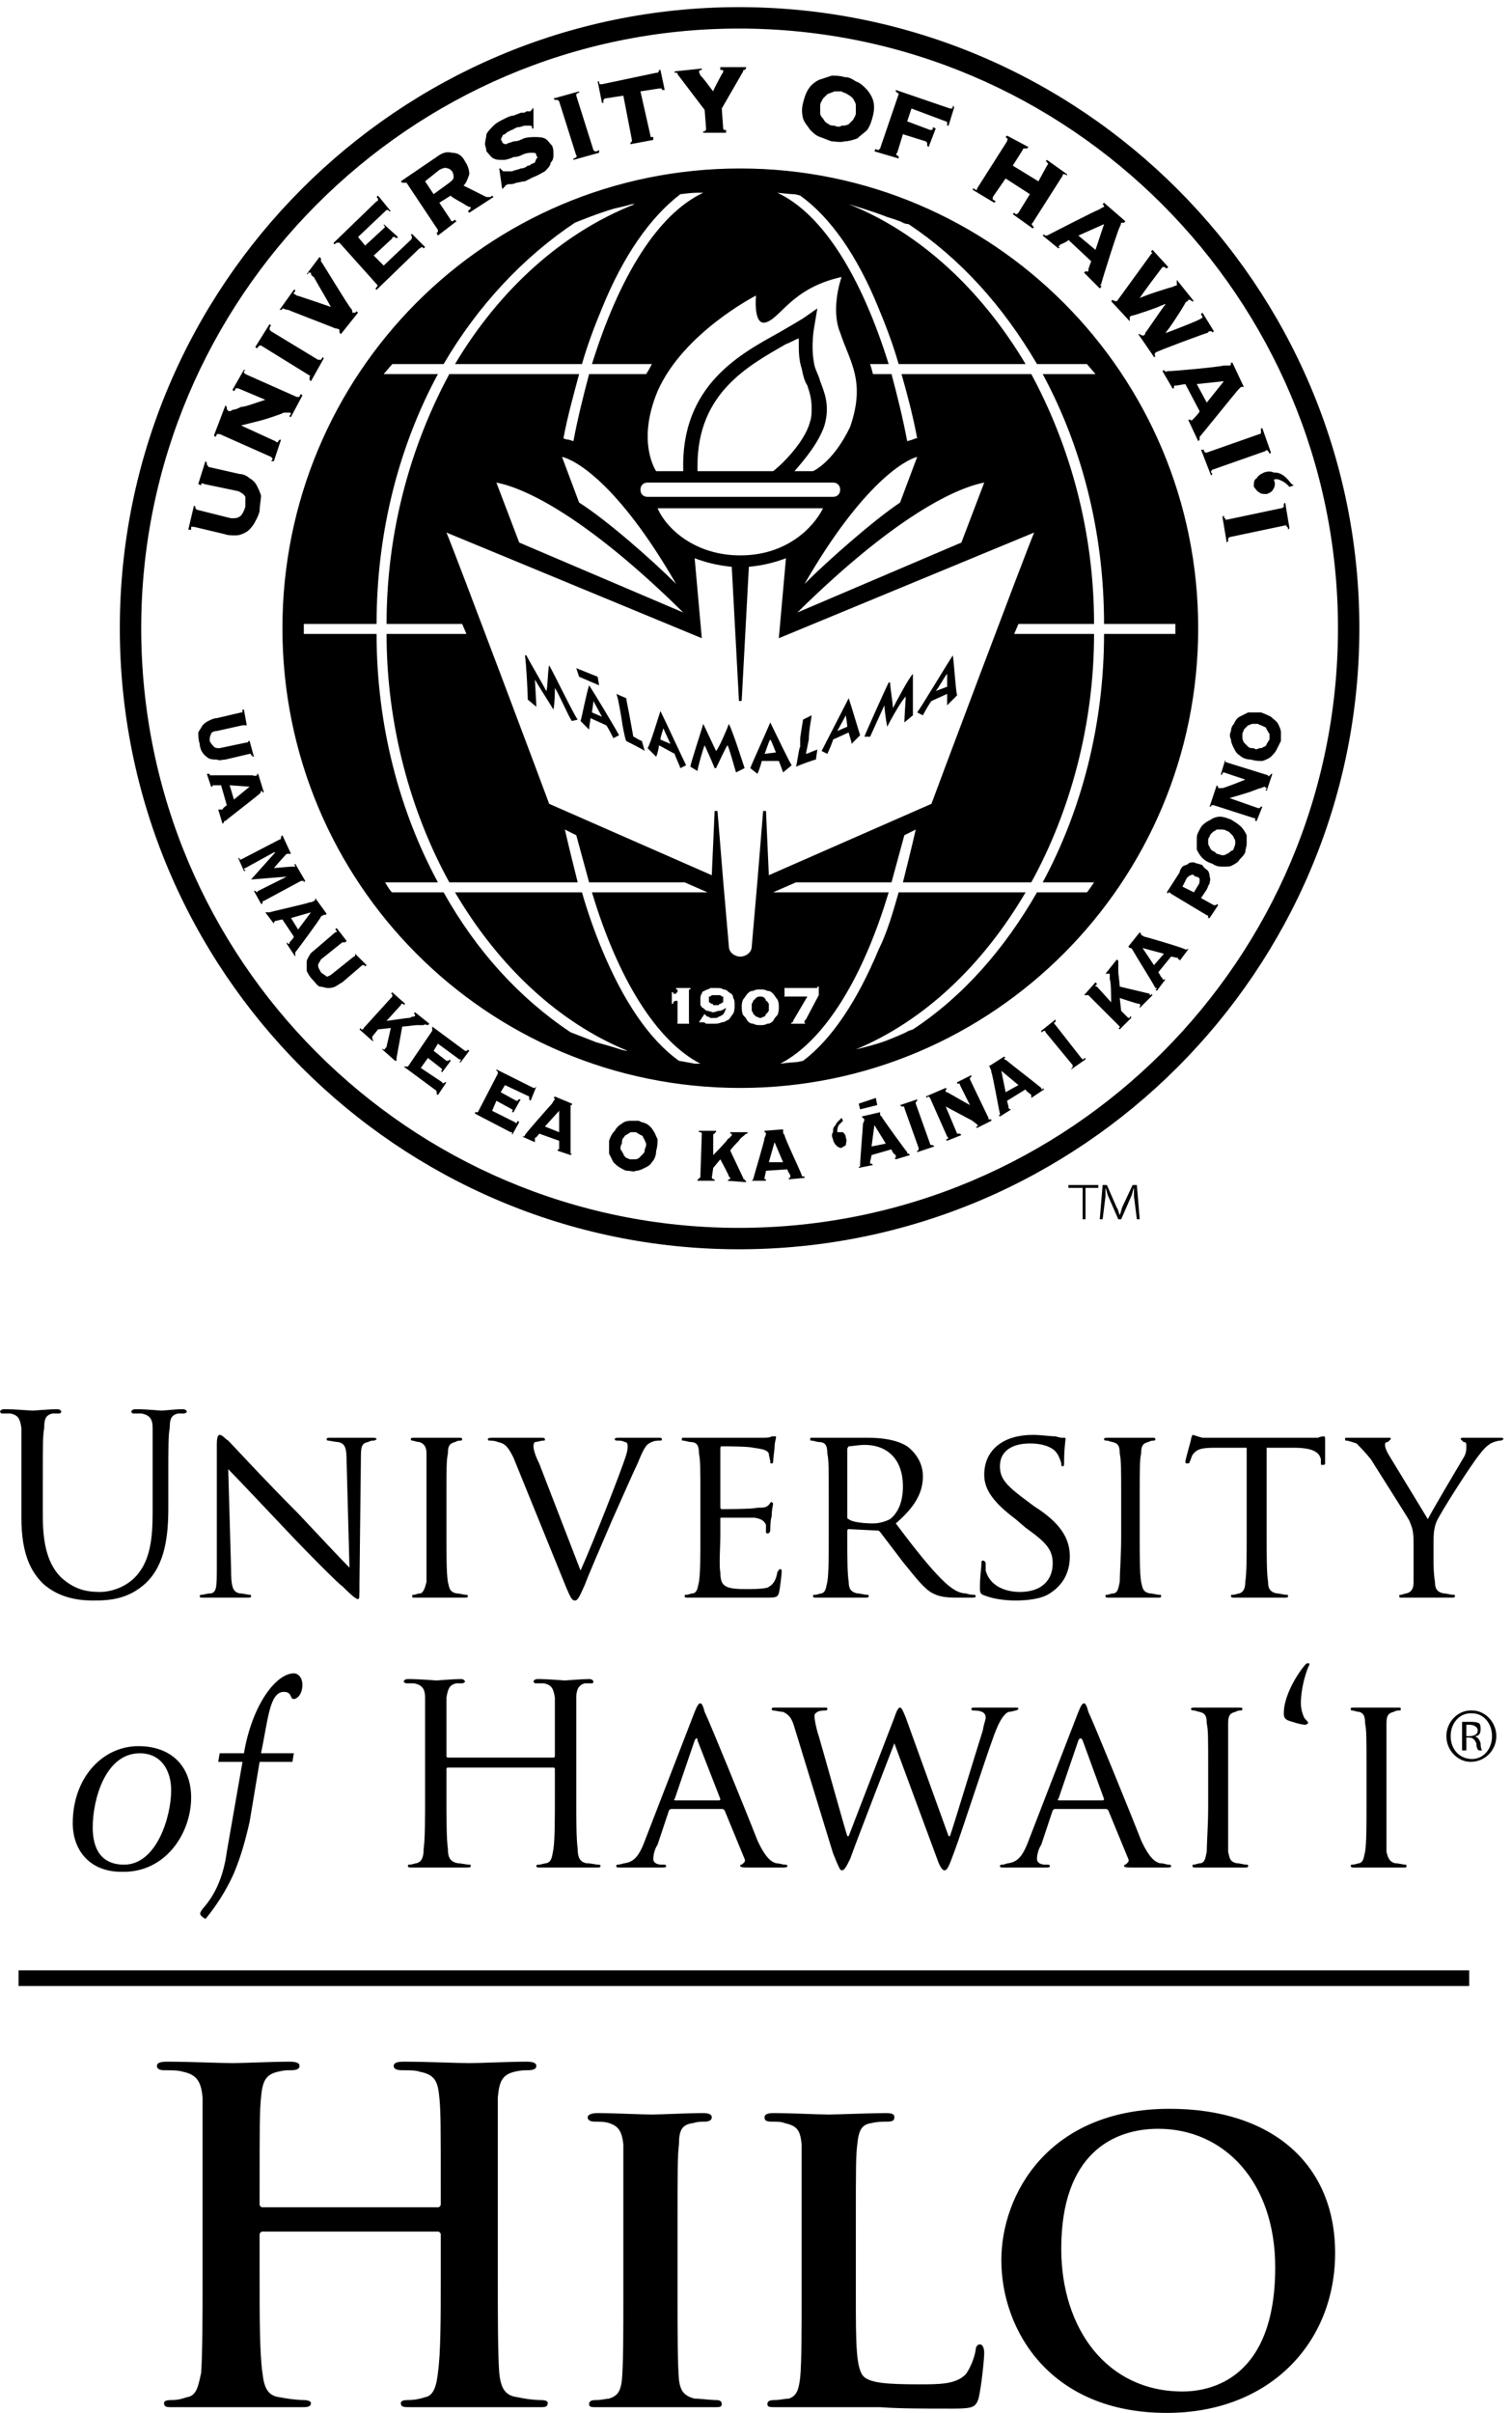 <svg xmlns="http://www.w3.org/2000/svg" width="106" height="169" viewBox="0 0 106 169" version="1.1"><path d="M55.1 69.8L56.6 69.8 55.6 71.5C55.6 71.6 55.6 71.6 55.5 71.6 55.5 71.6 55.5 71.7 55.4 71.7L55.4 71.7 56.5 71.7 56.5 71.7C56.5 71.7 56.4 71.7 56.4 71.6 56.4 71.6 56.4 71.6 56.4 71.6 56.4 71.6 56.4 71.5 56.4 71.5 56.4 71.5 56.5 71.4 56.5 71.4L57.4 69.7 57.4 69.1 57.3 69.1C57.3 69.2 57.3 69.2 57.3 69.2 57.3 69.2 57.3 69.2 57.2 69.2L55.1 69.2C55.1 69.2 55.1 69.2 55.1 69.2 55 69.2 55 69.2 55 69.1L55 69.1 55 69.9 55 69.9C55 69.8 55 69.8 55.1 69.8 55.1 69.8 55.1 69.8 55.1 69.8ZM53.3 69.8C53.4 69.8 53.5 69.8 53.6 69.9 53.6 69.9 53.7 70 53.7 70.1 53.8 70.1 53.8 70.2 53.9 70.3 53.9 70.4 53.9 70.5 53.9 70.5 53.9 70.6 53.9 70.7 53.9 70.8 53.8 70.9 53.8 71 53.7 71 53.7 71.1 53.6 71.2 53.6 71.2 53.5 71.2 53.4 71.3 53.3 71.3 53.2 71.3 53.1 71.2 53 71.2 53 71.2 52.9 71.1 52.8 71 52.8 71 52.8 70.9 52.7 70.8 52.7 70.7 52.7 70.6 52.7 70.5 52.7 70.5 52.7 70.4 52.7 70.3 52.8 70.2 52.8 70.1 52.8 70.1 52.9 70 53 69.9 53 69.9 53.1 69.8 53.2 69.8 53.3 69.8ZM53.3 69.3C53.1 69.3 53 69.3 52.8 69.4 52.6 69.4 52.5 69.5 52.4 69.6 52.3 69.7 52.2 69.9 52.1 70 52 70.2 52 70.4 52 70.5 52 70.7 52 70.9 52.1 71.1 52.2 71.2 52.3 71.3 52.4 71.5 52.5 71.6 52.6 71.7 52.8 71.7 53 71.8 53.1 71.8 53.3 71.8 53.5 71.8 53.6 71.8 53.8 71.7 54 71.7 54.1 71.6 54.2 71.5 54.3 71.3 54.4 71.2 54.5 71.1 54.6 70.9 54.6 70.7 54.6 70.5 54.6 70.4 54.6 70.2 54.5 70 54.4 69.9 54.3 69.7 54.2 69.6 54.1 69.5 54 69.4 53.8 69.4 53.6 69.3 53.5 69.3 53.3 69.3ZM50.2 69.7C50.2 69.7 50.3 69.7 50.4 69.7 50.4 69.7 50.5 69.7 50.5 69.7 50.6 69.8 50.6 69.8 50.7 69.8 50.7 69.9 50.7 70 50.7 70 50.7 70.1 50.7 70.2 50.7 70.2 50.6 70.2 50.6 70.3 50.5 70.3 50.5 70.3 50.4 70.3 50.4 70.4 50.3 70.4 50.2 70.4 50.2 70.4 50.2 70.4 50.1 70.4 50 70.4 50 70.3 49.9 70.3 49.9 70.3 49.8 70.3 49.8 70.2 49.7 70.2 49.7 70.2 49.7 70.1 49.7 70 49.7 70 49.7 69.9 49.7 69.8 49.8 69.8 49.8 69.8 49.9 69.7 49.9 69.7 50 69.7 50 69.7 50.1 69.7 50.2 69.7 50.2 69.7ZM49.4 71L49 71.6 49.1 71.6C49.1 71.6 49.1 71.6 49.2 71.6 49.2 71.6 49.2 71.6 49.3 71.6 49.3 71.6 49.4 71.6 49.5 71.7 49.5 71.7 49.6 71.7 49.7 71.7 49.8 71.7 49.9 71.7 50.1 71.7 50.2 71.7 50.4 71.7 50.6 71.6 50.8 71.6 50.9 71.5 51.1 71.4 51.2 71.3 51.3 71.1 51.4 71 51.5 70.8 51.5 70.6 51.5 70.4 51.5 70.2 51.5 70 51.4 69.9 51.4 69.7 51.3 69.6 51.1 69.5 51 69.4 50.9 69.3 50.7 69.3 50.6 69.2 50.4 69.2 50.2 69.2 50.1 69.2 49.9 69.2 49.8 69.2 49.7 69.3 49.5 69.3 49.4 69.4 49.3 69.4 49.2 69.5 49.2 69.6 49.1 69.7 49.1 69.9 49.1 70 49.1 70.2 49.1 70.3 49.1 70.4 49.2 70.5 49.2 70.6 49.3 70.6 49.4 70.7 49.5 70.8 49.6 70.8 49.7 70.8 49.9 70.9 50 70.9 50.1 70.9 50.3 70.8 50.4 70.8 50.6 70.8 50.7 70.7 50.9 70.6 50.9 70.7 50.8 70.8 50.8 70.9 50.7 71 50.7 71.1 50.6 71.1 50.5 71.2 50.4 71.2 50.4 71.2 50.3 71.3 50.2 71.3 50.1 71.3 50 71.3 49.9 71.3 49.8 71.3 49.8 71.3 49.7 71.2 49.6 71.2 49.6 71.2 49.5 71.2 49.5 71.1 49.5 71.1 49.4 71.1 49.4 71L49.4 71 49.4 71ZM47.1 70.3L47.2 70.3C47.2 70.2 47.2 70.2 47.2 70.2 47.2 70.2 47.2 70.2 47.2 70.2 47.3 70.1 47.3 70.1 47.4 70.1 47.4 70.1 47.5 70.1 47.5 70.1L47.5 71.6C47.5 71.6 47.5 71.6 47.5 71.6 47.5 71.7 47.5 71.7 47.4 71.7L47.4 71.7 48.4 71.7 48.4 71.7C48.3 71.7 48.3 71.7 48.3 71.6 48.3 71.6 48.3 71.6 48.3 71.6L48.3 69.4C48.3 69.3 48.3 69.3 48.3 69.3 48.3 69.3 48.3 69.3 48.4 69.3L48.4 69.2 47.4 69.2 47.4 69.3C47.5 69.3 47.5 69.3 47.5 69.3 47.5 69.3 47.5 69.3 47.5 69.4L47.5 69.5C47.5 69.5 47.5 69.5 47.5 69.5 47.4 69.5 47.4 69.6 47.4 69.6 47.3 69.6 47.3 69.6 47.3 69.6 47.3 69.6 47.2 69.6 47.2 69.6 47.2 69.6 47.2 69.6 47.2 69.6 47.2 69.6 47.2 69.5 47.2 69.5L47.1 69.5 47.1 70.3ZM58.9 23.3C58.2 21.6 59 19.4 59 19.4 55.4 20.2 54.7 22.4 53.6 22.6 52.8 22.7 53 20.7 53 20.7 53 20.7 47.9 23.3 46.1 27.4 44.6 31 46 33 46 33L47.9 33C47.7 27 51.9 24.8 54.6 23.3 55.3 22.9 55.8 22.6 56.3 22.3L57.3 21.6 57.1 22.8C57.1 22.8 56.8 24.2 57.1 25.6 57.2 26 57.4 26.3 57.5 26.7 57.8 27.5 58.2 28.4 57.8 29.8 57.4 31 56.4 32.2 55.7 33L57 33C57 33 58.4 32.4 59.6 29.9 60.7 26.7 59.6 25.4 58.9 23.3ZM56.8 29.5C56.9 29.2 56.9 28.9 56.9 28.6 56.9 28 56.8 27.6 56.6 27 56.4 26.7 56.3 26.3 56.2 25.8 56 25.2 56 24.6 56 24 56 23.9 56 23.8 56 23.7 55.7 23.8 55.4 24 55.1 24.1 52.5 25.6 48.9 27.5 48.9 32.6 48.9 32.7 48.9 32.9 48.9 33L54.2 33C54.5 32.8 56.4 31.1 56.8 29.5ZM54.6 44.7L55.1 39.1C54.3 39.4 53.5 39.6 52.5 39.7L52 49C52 49.1 52 49.1 51.9 49.1L51.9 49.1C51.8 49.1 51.8 49.1 51.8 49L51.3 39.7C50.3 39.6 49.5 39.4 48.7 39.1L49.2 44.7 31.3 37.3C31.9 38.7 38.4 56 38.5 56.3L49.9 61.3 50.1 56.8C50.1 56.8 50.2 56.8 50.2 56.8 50.2 56.8 50.3 56.8 50.3 56.8L50.7 61.7 50.7 61.7 51.1 66.3C51.1 66.7 51.5 67 51.9 67 52.3 67 52.7 66.7 52.7 66.3L53.1 61.7 53.5 56.8C53.5 56.8 53.5 56.8 53.6 56.8 53.6 56.8 53.7 56.8 53.7 56.8L53.9 61.3 65.3 56.3C65.4 56 71.9 38.7 72.5 37.3L54.6 44.7ZM40.6 35.2C42.5 36.4 45.7 39.2 47.4 40.9 43.3 33.8 40.3 32.2 39.4 32L40.6 35.2ZM47.9 42.9C41.2 36.3 36.9 34.2 34.8 33.8L36.4 38 47.9 42.9ZM58.4 33.8L45.4 33.8C45.1 33.8 44.9 34 44.9 34.3 44.9 34.6 45.1 34.8 45.4 34.8L58.4 34.8C58.7 34.8 58.9 34.6 58.9 34.3 58.9 34 58.7 33.8 58.4 33.8ZM46.1 35.6C46.7 37 48.7 38.9 51.9 38.9 55.1 38.9 57 37 57.7 35.6L46.1 35.6ZM64.3 32C63.5 32.2 60.5 33.8 56.4 40.9 58.1 39.2 61.3 36.4 63.1 35.2L64.3 32ZM67.4 38L69 33.8C66.9 34.2 62.6 36.3 55.9 42.9L67.4 38ZM82.4 44.4L82.4 43.7 77.4 43.7C77.4 37.2 75.8 31.2 73.1 26.2L76.8 26.2 76.2 25.5 72.7 25.5C70.3 21.4 67.3 18.1 63.7 15.7 63.7 15.7 63.5 15.7 63.3 15.6 63.2 15.5 62.2 15.2 62.2 15.2 61.2 14.8 59.5 14.3 59.5 14.3 64.5 16.3 68.8 20.3 71.9 25.5L63 25.5C62.6 24.1 62.1 22.8 61.6 21.6 60.1 17.9 58.2 15.2 56.1 13.7 56.1 13.7 55.8 13.6 55.6 13.6 55.4 13.6 54.5 13.5 54.5 13.5 57.7 15 60.4 19.4 62.3 25.5L61 25.5C61 25.5 61.1 25.8 61.2 26.2L62.5 26.2C62.9 27.7 63.3 29.3 63.6 30.9 63.6 30.9 64 30.8 64.2 30.7L64.3 30.7C64 29.1 63.6 27.6 63.2 26.2L72.3 26.2C75 31.2 76.7 37.2 76.7 43.7L71.4 43.7 71.1 44.4 76.7 44.4C76.7 50.8 75 56.9 72.3 61.8L63.3 61.8C63.6 60.6 63.9 59.4 64.2 58.1L63.4 58.5C63.1 59.6 62.8 60.7 62.5 61.8L55.8 61.8 54.2 62.5 62.3 62.5C60.5 68.5 57.8 72.9 54.7 74.5 54.7 74.5 55.5 74.4 55.7 74.4 55.9 74.4 56.3 74.3 56.3 74.3 58.3 72.8 60.1 70.1 61.6 66.5 62.2 65.3 62.6 63.9 63 62.5L71.9 62.5C68.9 67.6 64.8 71.5 60 73.5 60 73.5 61.3 73.2 62.1 72.9 62.1 72.9 63.4 72.4 63.7 72.2L64 72.1C67.5 69.8 70.4 66.5 72.7 62.5L76.2 62.5C76.3 62.4 76.7 61.8 76.7 61.8L73.1 61.8C75.8 56.8 77.4 50.8 77.4 44.4L82.4 44.4ZM82.4 44.4ZM48 61.8L41.3 61.8C41 60.7 40.7 59.6 40.4 58.5L39.6 58.1C39.9 59.4 40.2 60.6 40.5 61.8L31.5 61.8C28.8 56.9 27.1 50.8 27.1 44.4L32.7 44.4 32.4 43.7 27.1 43.7C27.1 37.2 28.8 31.2 31.5 26.2L40.6 26.2C40.2 27.7 39.8 29.1 39.5 30.7 39.5 30.7 39.7 30.8 39.9 30.8L40.2 30.9C40.5 29.3 40.9 27.7 41.3 26.2L45.3 26.2C45.5 25.9 45.7 25.5 45.7 25.5L41.5 25.5C43.4 19.4 46.1 15 49.3 13.5 49.3 13.5 49 13.5 48.8 13.5 48.5 13.5 47.7 13.6 47.7 13.6 45.6 15.2 43.7 17.9 42.2 21.6 41.7 22.8 41.2 24.1 40.8 25.5L31.9 25.5C35 20.3 39.4 16.3 44.5 14.3L44.3 14.3C44 14.4 43.1 14.6 43.1 14.6 42 14.9 40.3 15.6 40.3 15.6 36.7 18 33.5 21.4 31.1 25.5 31.1 25.5 31.1 25.5 31.1 25.5L27.5 25.5 26.9 26.2 30.7 26.2C28 31.2 26.4 37.2 26.4 43.7L21.3 43.7 21.3 44.4 26.4 44.4C26.4 50.8 28 56.8 30.7 61.8L27 61.8C27 61.8 27.4 62.5 27.5 62.5L31.1 62.5C33.4 66.6 36.4 69.9 40 72.3 40 72.3 41.3 72.8 41.8 73 41.8 73 42.9 73.3 43.5 73.5 43.8 73.6 44 73.6 44 73.6 39.1 71.6 34.9 67.6 31.9 62.5L40.8 62.5C41.2 63.9 41.7 65.3 42.2 66.5 43.7 70.1 45.5 72.8 47.6 74.3 47.6 74.3 48.2 74.4 48.7 74.5L49.1 74.5C46 72.9 43.3 68.5 41.5 62.5L49.6 62.5 48 61.8ZM46.3 51.8C46.3 51.6 46.5 51.1 46.5 51 46.6 51.2 46.9 51.9 47 52.1L46.3 51.8ZM48.1 53.6C47.9 53.2 46.6 50.4 46.3 49.8L46.3 49.8C46.1 50.4 45.6 52.1 45.4 52.4L46 53C46.1 52.8 46.2 52.3 46.2 52.2L47.3 52.8C47.3 52.9 47.6 53.5 47.7 53.8L48.1 53.6ZM41.5 49.9C41.5 49.8 41.6 49.3 41.6 49.1 41.7 49.3 42.1 50 42.2 50.2L41.5 49.9ZM43.4 51.5C43.2 51.1 41.7 48.6 41.3 48L41.3 48C41.1 48.6 40.8 50.2 40.7 50.5L41.3 51.1C41.3 50.9 41.4 50.4 41.4 50.3L42.5 50.8C42.6 50.9 42.9 51.5 43 51.7L43.4 51.5ZM40.5 50.4C40.3 50.2 38.8 47.1 38.5 46.6L38.5 46.6C38.4 46.9 38.4 48.2 38.3 48.4 38.1 48 37.1 46.3 36.9 45.9L36.8 45.9C36.9 46.5 37 48.6 37 49L37.6 49.5C37.6 49.2 37.5 47.7 37.5 47.6 37.6 47.8 38.5 49.2 38.8 49.7L38.8 49.7C38.9 49.2 38.9 48.4 38.9 48.2 39.1 48.4 39.9 50.3 40.1 50.5L40.5 50.4ZM58.7 51.2C58.8 51 59.2 50.3 59.3 50.1 59.3 50.2 59.4 50.7 59.4 50.9L58.7 51.2ZM58 52.8C58.1 52.6 58.4 51.9 58.4 51.8L59.5 51.3C59.5 51.4 59.7 51.9 59.7 52.1L60.3 51.5C60.2 51.2 59.7 49.5 59.5 48.9L59.5 48.9C59.2 49.5 57.8 52.2 57.6 52.6L58 52.8ZM65.6 48.4C65.8 48.2 66.2 47.4 66.4 47.2 66.4 47.3 66.4 47.9 66.4 48.1L65.6 48.4ZM64.7 50.1C64.8 49.9 65.2 49.2 65.3 49.1L66.4 48.6C66.4 48.6 66.4 49.2 66.4 49.4L67.1 48.7C67 48.4 66.9 46.6 66.8 45.9L66.8 45.9C66.4 46.5 64.6 49.5 64.3 49.9L64.7 50.1ZM61 51.6C61.1 51.4 61.9 49.6 62 49.4L62 49.4C62 49.6 62.1 50.4 62.2 50.9L62.2 50.9C62.5 50.3 63.3 48.9 63.5 48.8 63.5 48.9 63.4 50.3 63.4 50.6L64 50.1C64 49.8 64 47.7 64 47.2L64 47.2C63.7 47.5 62.8 49.2 62.6 49.6 62.6 49.3 62.4 48.1 62.4 47.8L62.3 47.8C62.1 48.2 60.7 51.3 60.6 51.6L61 51.6ZM57.3 52.5C57 52.6 56.6 52.8 56.5 52.8L56.7 51.8C56.7 51.2 56.9 50.2 56.9 50.1L56.3 50.4C56.3 50.4 56.1 51.6 56.1 51.7L56.1 52.3C56 52.4 55.9 53.4 55.8 53.7 56 53.6 57.1 53.2 57.2 53.2L57.3 52.5ZM53.6 52.8C53.7 52.6 53.9 51.9 54 51.8 54.1 51.9 54.3 52.5 54.4 52.7L53.6 52.8ZM53.1 54.2C53.2 54 53.4 53.4 53.4 53.3L54.6 53.3C54.6 53.3 54.8 53.8 54.9 54.1L55.5 53.6C55.3 53.3 54.4 51.4 54 50.6L54 50.6C53.8 51.1 52.7 53.5 52.6 53.8L53.1 54.2ZM48.9 54C48.9 53.8 49.3 52.4 49.4 52.2L49.4 52.2C49.5 52.4 49.9 53.3 50.1 53.8L50.2 53.8C50.4 53.4 50.9 52.3 51 52.2 51.1 52.3 51.5 53.8 51.6 54.1L52.2 53.8C52.1 53.5 51.4 51.3 51.1 50.7L51.1 50.7C51 51 50.4 52.4 50.2 52.6 50.1 52.4 49.5 51.1 49.3 50.7L49.3 50.7C49.2 51.1 48.4 53.5 48.4 53.7L48.9 54ZM45 51.9C44.7 51.8 44.5 51.6 44.4 51.6L44.2 50.5C44.1 49.9 43.9 49 43.9 48.9L43.2 48.6C43.3 48.7 43.5 49.9 43.5 49.9L43.6 50.5C43.6 50.6 43.8 51.7 43.9 51.9 44.1 52 45.1 52.5 45.2 52.6L45 51.9ZM40.6 47.4L42 48 41.9 47.4 40.4 46.8 40.6 47.4ZM87.1 51.4C87.1 51.3 87.2 51.2 87.2 51.1 87.3 51 87.4 50.9 87.5 50.8 87.6 50.8 87.7 50.7 87.8 50.7 87.9 50.7 88.1 50.7 88.2 50.7 88.3 50.8 88.5 50.8 88.6 50.9 88.7 50.9 88.8 51 88.8 51.1 88.9 51.2 88.9 51.3 89 51.4 89 51.5 89 51.6 89 51.8 88.9 51.9 88.9 52 88.8 52.1 88.8 52.2 88.7 52.3 88.6 52.3 88.5 52.4 88.4 52.4 88.3 52.4 88.1 52.5 88 52.5 87.9 52.4 87.7 52.4 87.6 52.4 87.5 52.3 87.4 52.2 87.3 52.1 87.2 52 87.2 52 87.1 51.8 87.1 51.7 87.1 51.6 87.1 51.5 87.1 51.4ZM86.3 51.2C86.2 51.4 86.2 51.6 86.3 51.8 86.3 52 86.4 52.2 86.5 52.4 86.6 52.6 86.7 52.8 86.9 52.9 87.1 53.1 87.4 53.2 87.7 53.2 88 53.3 88.3 53.3 88.5 53.3 88.8 53.2 89 53.1 89.1 53 89.3 52.8 89.4 52.7 89.5 52.5 89.6 52.3 89.7 52.1 89.8 51.9 89.8 51.7 89.8 51.5 89.8 51.3 89.8 51.1 89.7 50.9 89.6 50.7 89.5 50.5 89.3 50.4 89.1 50.2 88.9 50.1 88.7 50 88.4 49.9 88.1 49.9 87.8 49.9 87.5 49.9 87.3 50 87.1 50.1 86.9 50.2 86.7 50.3 86.6 50.5 86.5 50.7 86.4 50.8 86.3 51 86.3 51.2ZM44.6 79.3C44.7 79.4 44.8 79.4 44.9 79.5 45 79.5 45.1 79.6 45.1 79.7 45.2 79.8 45.2 79.9 45.3 80.1 45.3 80.2 45.3 80.3 45.2 80.5 45.2 80.6 45.2 80.7 45.1 80.8 45 80.9 44.9 81 44.8 81.1 44.8 81.1 44.7 81.2 44.5 81.2 44.4 81.2 44.3 81.2 44.2 81.2 44.1 81.2 44 81.1 43.9 81.1 43.8 81 43.7 80.9 43.7 80.8 43.6 80.7 43.6 80.6 43.5 80.5 43.5 80.4 43.5 80.2 43.6 80.1 43.6 80 43.6 79.8 43.7 79.7 43.8 79.6 43.8 79.5 43.9 79.5 44 79.4 44.1 79.4 44.2 79.3 44.4 79.3 44.5 79.3 44.6 79.3ZM44.8 78.5C44.6 78.5 44.4 78.5 44.2 78.5 43.9 78.5 43.7 78.6 43.6 78.7 43.4 78.8 43.2 79 43.1 79.2 42.9 79.4 42.8 79.6 42.7 79.9 42.7 80.2 42.7 80.5 42.7 80.8 42.8 81 42.9 81.2 43 81.4 43.1 81.5 43.3 81.7 43.5 81.8 43.7 81.9 43.8 82 44 82 44.2 82 44.4 82.1 44.6 82 44.8 82 45 81.9 45.2 81.8 45.4 81.7 45.6 81.6 45.7 81.4 45.9 81.2 46 80.9 46 80.6 46.1 80.3 46.1 80 46.1 79.8 46 79.6 45.9 79.3 45.8 79.2 45.7 79 45.5 78.8 45.3 78.7 45.1 78.6 44.9 78.6 44.8 78.5ZM39.2 79.3L38.2 78.9 39.2 77.8 39.2 79.3ZM39.1 80.6L40 80.9 40.1 80.8C40 80.8 40 80.8 40 80.8 40 80.8 40 80.7 40 80.7 40 80.6 40 77.8 40 77.6 40 77.5 40 77.4 40 77.4 40 77.4 40 77.4 40.1 77.4L40.1 77.3 38.9 76.8 38.8 76.9C38.9 76.9 38.9 77 38.9 77 38.9 77 38.8 77.1 38.7 77.3 38.6 77.4 37 79.2 36.8 79.5 36.8 79.5 36.8 79.6 36.7 79.6 36.7 79.6 36.7 79.6 36.7 79.6L36.6 79.6 37.5 80 37.5 79.9C37.5 79.9 37.5 79.9 37.5 79.9 37.5 79.9 37.5 79.8 37.5 79.8 37.5 79.8 37.5 79.8 37.5 79.7 37.6 79.7 37.8 79.4 37.8 79.4L39.2 79.9C39.2 79.9 39.2 80.3 39.2 80.4 39.2 80.4 39.2 80.4 39.2 80.5 39.2 80.5 39.2 80.5 39.1 80.5 39.1 80.5 39.1 80.5 39.1 80.5L39.1 80.6ZM16.4 56L16.1 55 17.5 55.1 16.4 56ZM15.3 56.7L15.6 57.7 15.7 57.6C15.7 57.6 15.7 57.6 15.7 57.6 15.7 57.5 15.7 57.5 15.8 57.5 15.9 57.4 18.1 55.7 18.2 55.6 18.3 55.5 18.3 55.4 18.3 55.4 18.4 55.4 18.4 55.4 18.4 55.5L18.5 55.5 18.1 54.2 18 54.2C18.1 54.3 18 54.3 18 54.3 18 54.3 17.9 54.4 17.7 54.3 17.4 54.3 15.1 54.3 14.7 54.3 14.7 54.3 14.7 54.3 14.7 54.2 14.6 54.2 14.6 54.2 14.6 54.2L14.5 54.2 14.8 55.1 14.9 55.1C14.9 55.1 14.9 55 14.9 55 14.9 55 14.9 55 14.9 55 14.9 55 15 55 15 55 15.1 55 15.4 55 15.5 55L15.9 56.4C15.9 56.4 15.6 56.6 15.6 56.7 15.5 56.7 15.5 56.7 15.5 56.7 15.4 56.7 15.4 56.7 15.4 56.7 15.4 56.7 15.4 56.7 15.4 56.7L15.3 56.7ZM20.9 65.1L20.4 64.3 21.8 63.9 20.9 65.1ZM20.1 66.1L20.7 67 20.7 66.9C20.7 66.9 20.7 66.8 20.7 66.8 20.7 66.8 20.7 66.8 20.7 66.7 20.8 66.6 22.5 64.3 22.5 64.2 22.6 64.1 22.7 64.1 22.7 64.1 22.7 64 22.8 64.1 22.8 64.1L22.9 64 22.1 62.9 22.1 63C22.1 63 22.1 63.1 22 63.1 22 63.1 21.9 63.2 21.7 63.2 21.5 63.3 19.2 63.8 18.9 63.9 18.8 63.9 18.8 63.9 18.8 63.9 18.8 63.9 18.7 63.9 18.7 63.9L18.6 63.9 19.2 64.7 19.2 64.7C19.2 64.6 19.2 64.6 19.2 64.6 19.2 64.6 19.2 64.6 19.2 64.6 19.3 64.5 19.3 64.5 19.3 64.5 19.4 64.5 19.7 64.4 19.8 64.4L20.6 65.6C20.6 65.7 20.3 66 20.3 66 20.3 66 20.3 66.1 20.3 66.1 20.2 66.1 20.2 66.1 20.2 66.1 20.2 66.1 20.2 66.1 20.1 66L20.1 66.1ZM54.9 81.4L53.9 81.4 54.3 80 54.9 81.4ZM55.3 82.6L56.4 82.5 56.4 82.4C56.3 82.4 56.3 82.4 56.3 82.4 56.3 82.4 56.2 82.4 56.2 82.3 56.2 82.2 55 79.7 55 79.5 54.9 79.4 54.9 79.3 54.9 79.3 54.9 79.3 54.9 79.3 54.9 79.2L54.9 79.1 53.6 79.2 53.6 79.3C53.7 79.3 53.7 79.4 53.7 79.4 53.7 79.4 53.7 79.5 53.6 79.7 53.6 79.9 52.9 82.2 52.8 82.6 52.8 82.6 52.8 82.6 52.8 82.6 52.8 82.6 52.7 82.7 52.7 82.7L52.7 82.7 53.7 82.7 53.7 82.6C53.7 82.6 53.6 82.6 53.6 82.6 53.6 82.6 53.6 82.6 53.6 82.6 53.6 82.5 53.6 82.5 53.6 82.5 53.6 82.4 53.7 82.1 53.7 82L55.2 81.9C55.2 82 55.4 82.3 55.4 82.3 55.4 82.4 55.4 82.4 55.4 82.4 55.4 82.5 55.4 82.5 55.4 82.5 55.4 82.5 55.3 82.5 55.3 82.5L55.3 82.6ZM26.8 73.5L27.7 74.3 27.8 74.3C27.8 74.2 27.8 74.2 27.8 74.2 27.8 74.1 27.8 74.1 27.8 74.1L28.2 71.9C28.4 71.9 29.1 71.8 29.2 71.8 29.4 71.8 29.6 71.8 29.7 71.8 29.8 71.7 29.9 71.8 30 71.8L30.1 71.7 29.1 70.9 29 71C29 71 29.1 71 29.1 71.1 29.1 71.1 29.1 71.2 29 71.2 29 71.2 29 71.2 28.9 71.2 28.9 71.2 28.8 71.3 28.6 71.3 28.5 71.3 27.2 71.5 27.1 71.5L28.1 70.4C28.1 70.3 28.2 70.3 28.2 70.3 28.2 70.3 28.3 70.3 28.3 70.4L28.4 70.3 27.5 69.5 27.4 69.6C27.5 69.6 27.5 69.6 27.5 69.7 27.5 69.7 27.5 69.7 27.5 69.8L25.5 72C25.5 72.1 25.4 72.1 25.4 72.1 25.3 72.1 25.3 72.1 25.3 72L25.2 72.1 26.1 72.9 26.2 72.9C26.1 72.8 26.1 72.8 26.1 72.7 26.1 72.7 26.1 72.7 26.1 72.6L26.5 72.1 27.4 72C27.4 72 27.1 73.3 27.1 73.3 27.1 73.4 27 73.4 27 73.4 27 73.5 27 73.5 26.9 73.5 26.9 73.5 26.8 73.5 26.8 73.4L26.8 73.5ZM51 82.7L52.3 82.8 52.3 82.7C52.2 82.7 52.2 82.6 52.2 82.6 52.2 82.6 52.1 82.6 52.1 82.5L51.2 80.6C51.2 80.5 51.7 80 51.8 79.9 51.9 79.7 52.1 79.6 52.2 79.5 52.3 79.4 52.3 79.4 52.4 79.4L52.4 79.3 51.2 79.3 51.2 79.4C51.2 79.4 51.2 79.4 51.3 79.4 51.3 79.4 51.3 79.5 51.3 79.5 51.3 79.5 51.3 79.6 51.2 79.6 51.2 79.7 51.1 79.7 51 79.8 51 79.9 50 80.9 50 80.9L50 79.5C50 79.4 50.1 79.4 50.1 79.4 50.1 79.3 50.2 79.3 50.2 79.3L50.2 79.2 49 79.2 49 79.3C49.1 79.3 49.1 79.3 49.1 79.3 49.2 79.3 49.2 79.4 49.2 79.4L49.1 82.4C49.1 82.5 49.1 82.5 49 82.5 49 82.6 49 82.6 48.9 82.6L48.9 82.7 50.1 82.7 50.1 82.6C50.1 82.6 50 82.6 50 82.6 50 82.6 49.9 82.5 49.9 82.5L50 81.8 50.5 81.2C50.5 81.2 51.1 82.3 51.1 82.4 51.2 82.5 51.2 82.5 51.2 82.5 51.2 82.6 51.1 82.6 51.1 82.6 51.1 82.6 51 82.7 51 82.7L51 82.7ZM36.1 78.6L34.5 77.8 34.8 77.1 35.9 77.7C35.9 77.7 35.9 77.7 35.9 77.7 36 77.8 35.9 77.8 35.9 77.9L36 77.9 36.5 77 36.4 77C36.3 77 36.3 77.1 36.3 77.1 36.2 77.1 36.2 77.1 36.2 77.1L35.1 76.5 35.4 76 37.1 76.8C37.1 76.8 37.1 76.8 37.1 76.9 37.1 76.9 37.1 77 37.1 77L37.2 77.1 37.6 76.1 37.6 76.1C37.5 76.2 37.5 76.2 37.5 76.2 37.4 76.2 37.4 76.2 37.4 76.2L34.8 74.9 34.8 75C34.8 75 34.9 75 34.9 75.1 34.9 75.1 34.9 75.1 34.9 75.2L33.5 77.9C33.5 77.9 33.5 77.9 33.4 77.9 33.4 77.9 33.3 77.9 33.3 77.9L33.3 78 35.8 79.3C35.8 79.3 35.8 79.3 35.9 79.3 35.9 79.4 35.9 79.4 35.9 79.5L35.9 79.5 36.4 78.6 36.3 78.5C36.2 78.7 36.2 78.7 36.1 78.6ZM31 75.8L29.5 74.8 30 74.1 30.9 74.8C30.9 74.8 31 74.9 31 74.9 31 74.9 31 75 30.9 75L31 75.1 31.6 74.3 31.5 74.2C31.5 74.3 31.4 74.3 31.4 74.3 31.4 74.3 31.3 74.3 31.3 74.3L30.4 73.6 30.7 73.1 32.2 74.2C32.2 74.2 32.3 74.2 32.3 74.2 32.3 74.3 32.3 74.3 32.2 74.4L32.3 74.4 32.9 73.6 32.8 73.5C32.8 73.6 32.7 73.6 32.7 73.6 32.7 73.6 32.7 73.6 32.6 73.6L30.3 71.9 30.3 72C30.3 72 30.3 72.1 30.3 72.1 30.3 72.1 30.3 72.2 30.3 72.2L28.6 74.7C28.5 74.7 28.5 74.7 28.4 74.7 28.4 74.7 28.4 74.7 28.3 74.7L28.3 74.7 30.6 76.4C30.6 76.4 30.6 76.4 30.6 76.5 30.7 76.5 30.6 76.5 30.6 76.6L30.7 76.7 31.3 75.8 31.2 75.8C31.1 75.9 31 75.9 31 75.8ZM16.9 49.9L15.2 50.3C15 50.3 14.8 50.4 14.6 50.5 14.4 50.6 14.3 50.7 14.2 50.8 14.1 51 14 51.1 13.9 51.3 13.9 51.5 13.9 51.8 14 52.1 14 52.3 14.1 52.6 14.2 52.7 14.3 52.9 14.5 53 14.6 53.1 14.8 53.2 15 53.2 15.2 53.2 15.4 53.3 15.6 53.2 15.8 53.2L17.5 52.8C17.6 52.8 17.6 52.8 17.6 52.9 17.7 52.9 17.7 52.9 17.7 53L17.8 53 17.5 51.9 17.4 51.9C17.4 51.9 17.4 51.9 17.4 51.9 17.4 52 17.4 52 17.3 52L15.4 52.4C15.2 52.4 15.1 52.4 15 52.3 14.9 52.2 14.8 52.1 14.7 51.9 14.7 51.7 14.7 51.6 14.8 51.4 14.8 51.3 15 51.2 15.2 51.2L17 50.8C17.1 50.8 17.1 50.8 17.2 50.8 17.2 50.8 17.2 50.8 17.2 50.8L17.3 50.8 17.1 49.7 17 49.7C17 49.8 17 49.8 17 49.8 17 49.9 17 49.9 16.9 49.9ZM23.5 65.3L22.1 66.5C22 66.6 21.8 66.7 21.7 66.9 21.6 67.1 21.5 67.2 21.5 67.4 21.5 67.6 21.5 67.8 21.5 68 21.6 68.2 21.7 68.4 21.9 68.6 22.1 68.8 22.2 69 22.4 69.1 22.6 69.1 22.8 69.2 23 69.2 23.1 69.2 23.3 69.2 23.5 69.1 23.7 69 23.8 68.9 24 68.8L25.4 67.6C25.4 67.6 25.5 67.6 25.5 67.6 25.5 67.6 25.6 67.6 25.6 67.7L25.7 67.6 24.9 66.8 24.9 66.8C24.9 66.8 24.9 66.9 24.9 66.9 24.9 66.9 24.9 67 24.8 67L23.3 68.2C23.2 68.3 23 68.4 22.9 68.4 22.8 68.3 22.6 68.2 22.5 68.1 22.4 67.9 22.3 67.8 22.3 67.6 22.3 67.5 22.4 67.4 22.5 67.2L24 66C24.1 66 24.1 66 24.1 66 24.2 66 24.2 66 24.2 66L24.3 65.9 23.6 65 23.5 65.1C23.5 65.1 23.6 65.2 23.6 65.2 23.6 65.3 23.6 65.3 23.5 65.3ZM17.2 60.8L19.2 59.7 19.3 59.7 17.6 61.6 20.1 61.4 20.1 61.4 18.1 62.4C18 62.5 18 62.5 18 62.5 17.9 62.4 17.9 62.4 17.9 62.4L17.8 62.4 18.3 63.3 18.4 63.3C18.4 63.3 18.4 63.2 18.4 63.2 18.4 63.2 18.4 63.1 18.5 63.1L21.1 61.7C21.2 61.7 21.2 61.7 21.3 61.7 21.3 61.7 21.3 61.8 21.3 61.8L21.4 61.7 20.7 60.5 20.6 60.6C20.6 60.6 20.7 60.6 20.7 60.6 20.7 60.7 20.7 60.7 20.6 60.7 20.6 60.7 20.5 60.7 20.4 60.7 20.3 60.7 19.3 60.8 19.2 60.8 19.2 60.8 19.9 60 20 59.9 20.1 59.8 20.1 59.8 20.2 59.8 20.2 59.8 20.2 59.8 20.2 59.8 20.2 59.8 20.3 59.8 20.3 59.8L20.4 59.8 19.8 58.5 19.7 58.6C19.7 58.6 19.7 58.6 19.7 58.7 19.7 58.7 19.7 58.8 19.6 58.8L16.9 60.2C16.9 60.2 16.9 60.2 16.8 60.2 16.8 60.1 16.8 60.1 16.8 60.1L16.7 60.1 17.1 61 17.2 61C17.2 60.9 17.1 60.9 17.1 60.9 17.1 60.8 17.2 60.8 17.2 60.8ZM84.8 58.6C84.8 58.5 84.9 58.4 85 58.3 85.1 58.2 85.2 58.2 85.3 58.1 85.4 58.1 85.5 58.1 85.6 58.1 85.7 58.1 85.9 58.1 86 58.2 86.1 58.2 86.2 58.3 86.3 58.4 86.4 58.5 86.5 58.6 86.5 58.7 86.6 58.8 86.6 58.9 86.6 59 86.6 59.1 86.6 59.2 86.5 59.4 86.5 59.5 86.4 59.6 86.3 59.6 86.2 59.7 86.1 59.8 86 59.8 85.9 59.9 85.8 59.9 85.7 59.9 85.6 59.9 85.4 59.8 85.3 59.8 85.2 59.7 85.1 59.6 85 59.6 84.9 59.5 84.8 59.4 84.8 59.3 84.7 59.2 84.7 59.1 84.7 58.9 84.7 58.8 84.7 58.7 84.8 58.6ZM84 58.3C83.9 58.5 83.9 58.6 83.9 58.9 83.9 59.1 83.9 59.3 83.9 59.5 84 59.7 84.1 59.9 84.3 60.1 84.5 60.3 84.7 60.4 85 60.5 85.3 60.7 85.5 60.7 85.8 60.7 86 60.7 86.3 60.7 86.4 60.6 86.6 60.5 86.8 60.4 86.9 60.2 87.1 60 87.2 59.9 87.3 59.7 87.3 59.5 87.4 59.3 87.4 59.1 87.4 58.9 87.4 58.7 87.4 58.5 87.3 58.3 87.2 58.1 87 57.9 86.8 57.7 86.6 57.6 86.3 57.4 86 57.3 85.8 57.2 85.5 57.2 85.3 57.2 85 57.3 84.9 57.4 84.7 57.5 84.5 57.6 84.3 57.8 84.2 57.9 84.1 58.1 84 58.3ZM83.7 62.5L82.9 62.1 83.2 61.5C83.3 61.4 83.4 61.3 83.5 61.3 83.6 61.2 83.7 61.3 83.8 61.4 84 61.4 84.1 61.5 84.1 61.6 84.1 61.7 84.1 61.9 84 62L83.7 62.5ZM82.1 62.6L84.6 64.1C84.7 64.1 84.7 64.2 84.7 64.2 84.7 64.2 84.7 64.3 84.7 64.3L84.8 64.3 85.4 63.4 85.3 63.3C85.3 63.4 85.2 63.4 85.2 63.4 85.2 63.4 85.1 63.4 85.1 63.4L84.2 62.9 84.6 62.3C84.7 62.1 84.7 62 84.8 61.9 84.8 61.7 84.9 61.6 84.8 61.4 84.8 61.3 84.8 61.2 84.7 61 84.6 60.9 84.4 60.8 84.3 60.6 84.1 60.5 83.9 60.5 83.7 60.4 83.5 60.4 83.4 60.4 83.3 60.5 83.2 60.6 83 60.6 82.9 60.7 82.8 60.8 82.7 61 82.7 61.1L81.8 62.5 81.9 62.6C81.9 62.6 81.9 62.6 81.9 62.5 82 62.5 82 62.5 82.1 62.6ZM88.9 54.3L86 53.4C86 53.4 85.9 53.4 85.9 53.3 85.9 53.3 85.9 53.3 85.9 53.2L85.9 53.2 85.6 54.2 85.6 54.3C85.7 54.2 85.7 54.2 85.7 54.2 85.7 54.1 85.8 54.1 85.8 54.1L87.3 54.6C87.1 54.7 85.8 55.2 85.7 55.2 85.5 55.2 85.5 55.2 85.5 55.2 85.4 55.2 85.4 55.2 85.4 55.2 85.4 55.1 85.4 55.1 85.4 55.1L85.3 55 84.8 56.5 84.9 56.5C84.9 56.4 84.9 56.4 85 56.4 85 56.4 85 56.4 85.1 56.4L87.9 57.3C88 57.3 88 57.3 88 57.4 88 57.4 88 57.5 88 57.5L88.1 57.5 88.5 56.5 88.4 56.5C88.4 56.5 88.3 56.6 88.3 56.6 88.3 56.6 88.2 56.6 88.2 56.6L86.2 55.9 86.2 55.9C86.5 55.8 87.6 55.5 87.8 55.4 88.1 55.3 88.3 55.2 88.4 55.2 88.6 55.1 88.7 55.1 88.7 55.1 88.7 55.2 88.8 55.2 88.8 55.2 88.8 55.3 88.8 55.3 88.7 55.3L88.8 55.4 89.2 54.2 89.1 54.2C89.1 54.3 89 54.3 89 54.3 89 54.4 88.9 54.4 88.9 54.3ZM69.3 78.3L68 75.6C68 75.6 68 75.5 68 75.5 68 75.5 68.1 75.4 68.1 75.4L68.1 75.3 67.1 75.8 67.1 75.9C67.2 75.9 67.2 75.9 67.2 75.9 67.3 75.9 67.3 75.9 67.3 76L68 77.4C67.8 77.3 66.6 76.6 66.4 76.5 66.3 76.5 66.3 76.5 66.3 76.4 66.3 76.4 66.3 76.4 66.3 76.3 66.3 76.3 66.3 76.3 66.4 76.3L66.3 76.2 64.9 76.8 65 76.9C65 76.8 65.1 76.8 65.1 76.8 65.1 76.8 65.2 76.9 65.2 76.9L66.4 79.6C66.5 79.7 66.5 79.7 66.4 79.8 66.4 79.8 66.4 79.8 66.3 79.8L66.4 79.9 67.4 79.5 67.3 79.4C67.3 79.4 67.3 79.4 67.2 79.4 67.2 79.4 67.2 79.4 67.1 79.4L66.3 77.5 66.3 77.5C66.5 77.6 67.6 78.2 67.8 78.3 68 78.4 68.2 78.5 68.3 78.6 68.4 78.7 68.5 78.7 68.5 78.8 68.6 78.8 68.6 78.8 68.5 78.9 68.5 78.9 68.5 78.9 68.4 78.9L68.5 79 69.5 78.5 69.5 78.4C69.4 78.4 69.4 78.4 69.3 78.4 69.3 78.4 69.3 78.4 69.3 78.3ZM74 71.4L73 72.2 73 72.3C73.1 72.3 73.1 72.2 73.2 72.2 73.2 72.2 73.3 72.2 73.3 72.3L75.2 74.6C75.2 74.7 75.2 74.7 75.2 74.7 75.2 74.8 75.1 74.8 75.1 74.9L75.1 74.9 76.1 74.2 76.1 74.1C76 74.1 76 74.2 75.9 74.2 75.9 74.2 75.9 74.2 75.8 74.1L74 71.8C73.9 71.7 73.9 71.7 73.9 71.6 74 71.6 74 71.6 74 71.5L74 71.4ZM64.3 77L63.1 77.4 63.2 77.5C63.2 77.5 63.3 77.5 63.3 77.5 63.4 77.5 63.4 77.5 63.4 77.6L64.4 80.4C64.4 80.5 64.4 80.5 64.4 80.5 64.4 80.6 64.3 80.6 64.3 80.6L64.3 80.7 65.5 80.3 65.4 80.2C65.4 80.2 65.3 80.2 65.3 80.2 65.3 80.2 65.2 80.2 65.2 80.1L64.2 77.3C64.2 77.2 64.2 77.2 64.2 77.2 64.2 77.2 64.3 77.1 64.3 77.1L64.3 77ZM59.1 78.5L59 78.3C58.9 78.4 58.8 78.5 58.7 78.6 58.6 78.7 58.6 78.8 58.5 78.9 58.4 79 58.4 79.1 58.4 79.3 58.3 79.4 58.3 79.6 58.4 79.8 58.4 79.9 58.5 80.1 58.6 80.2 58.7 80.3 58.8 80.4 59 80.4 59.1 80.3 59.2 80.3 59.3 80.2 59.3 80 59.4 79.9 59.3 79.7 59.3 79.5 59.2 79.4 59.1 79.3 59 79.3 58.8 79.3 58.7 79.3 58.7 79.1 58.7 79 58.8 78.8 58.9 78.7 59 78.6 59.1 78.5ZM81.6 66.8L80.9 67.6 80.1 66.4 81.6 66.8ZM82.7 67.3L83.3 66.5 83.3 66.4C83.3 66.5 83.2 66.5 83.2 66.5 83.2 66.5 83.2 66.5 83.1 66.5 83 66.4 80.3 65.6 80.2 65.6 80.1 65.5 80 65.5 80 65.5 80 65.5 80 65.4 80 65.4L79.9 65.3 79.1 66.3 79.2 66.4C79.2 66.4 79.3 66.4 79.3 66.4 79.3 66.4 79.4 66.5 79.5 66.7 79.6 66.9 80.8 68.8 81 69.2 81.1 69.2 81.1 69.2 81.1 69.2 81.1 69.3 81 69.3 81 69.3L81.1 69.4 81.7 68.6 81.6 68.6C81.6 68.6 81.6 68.6 81.6 68.6 81.6 68.6 81.6 68.6 81.5 68.6 81.5 68.6 81.5 68.6 81.5 68.5 81.4 68.5 81.3 68.2 81.2 68.1L82.1 67C82.2 67 82.5 67.1 82.6 67.1 82.6 67.1 82.6 67.2 82.6 67.2 82.7 67.2 82.7 67.2 82.7 67.2 82.7 67.3 82.7 67.3 82.7 67.3L82.7 67.3ZM71.4 76L70.5 76.5 70.2 75 71.4 76ZM72.3 76.9L73.2 76.3 73.1 76.2C73.1 76.3 73.1 76.3 73.1 76.3 73 76.3 73 76.3 73 76.2 72.9 76.1 70.7 74.4 70.6 74.3 70.5 74.2 70.4 74.2 70.4 74.2 70.4 74.1 70.4 74.1 70.5 74.1L70.4 74 69.3 74.7 69.3 74.7C69.4 74.7 69.4 74.7 69.4 74.8 69.4 74.8 69.5 74.9 69.5 75.1 69.6 75.3 70 77.6 70.1 78 70.1 78 70.1 78 70.1 78.1 70.1 78.1 70 78.1 70 78.1L70.1 78.2 70.9 77.7 70.8 77.7C70.8 77.7 70.8 77.7 70.8 77.7 70.8 77.7 70.8 77.7 70.7 77.6 70.7 77.6 70.7 77.6 70.7 77.5 70.7 77.5 70.6 77.1 70.6 77.1L71.9 76.3C71.9 76.4 72.2 76.6 72.2 76.6 72.3 76.7 72.3 76.7 72.3 76.7 72.3 76.7 72.3 76.8 72.3 76.8 72.3 76.8 72.3 76.8 72.3 76.8L72.3 76.9ZM62.1 80.1L61.1 80.3 61.3 78.8 62.1 80.1ZM62.8 81.2L63.8 80.9 63.7 80.8C63.7 80.8 63.7 80.8 63.7 80.8 63.6 80.8 63.6 80.8 63.6 80.7 63.5 80.6 61.9 78.4 61.8 78.2 61.7 78.1 61.7 78.1 61.7 78.1 61.7 78 61.7 78 61.7 78L61.7 77.9 60.4 78.2 60.5 78.3C60.5 78.3 60.5 78.3 60.6 78.4 60.6 78.4 60.6 78.5 60.5 78.7 60.5 78.9 60.3 81.2 60.3 81.6 60.3 81.7 60.3 81.7 60.3 81.7 60.3 81.7 60.2 81.7 60.2 81.8L60.2 81.8 61.2 81.6 61.1 81.5C61.1 81.5 61.1 81.5 61.1 81.5 61.1 81.5 61.1 81.5 61 81.5 61 81.5 61 81.4 61 81.4 61 81.3 61.1 81 61.1 80.9L62.5 80.5C62.5 80.6 62.7 80.9 62.8 80.9 62.8 81 62.8 81 62.8 81 62.8 81 62.8 81.1 62.8 81.1 62.8 81.1 62.8 81.1 62.7 81.1L62.8 81.2ZM79.9 70.6L80.8 69.7 80.7 69.6C80.7 69.6 80.7 69.6 80.7 69.7 80.6 69.7 80.6 69.7 80.6 69.6L78.5 69.1C78.5 68.9 78.4 68.2 78.4 68.1 78.4 67.9 78.4 67.7 78.4 67.6 78.4 67.5 78.4 67.4 78.4 67.3L78.3 67.2 77.5 68.2 77.6 68.2C77.6 68.2 77.6 68.2 77.7 68.2 77.7 68.2 77.7 68.2 77.8 68.2 77.8 68.2 77.8 68.3 77.8 68.3 77.8 68.4 77.8 68.5 77.8 68.6 77.9 68.7 77.9 70.1 77.9 70.2L76.9 69.1C76.8 69.1 76.8 69.1 76.8 69 76.9 69 76.9 68.9 76.9 68.9L76.8 68.8 76 69.7 76.1 69.7C76.1 69.7 76.1 69.7 76.2 69.7 76.2 69.7 76.2 69.7 76.3 69.7L78.4 71.8C78.5 71.9 78.5 71.9 78.5 71.9 78.5 72 78.5 72 78.4 72L78.5 72.1 79.3 71.3 79.3 71.2C79.2 71.2 79.2 71.2 79.2 71.3 79.1 71.3 79.1 71.3 79 71.2L78.6 70.8 78.5 69.9C78.5 69.9 79.7 70.3 79.8 70.3 79.9 70.3 79.9 70.3 79.9 70.3 79.9 70.4 80 70.4 79.9 70.5 79.9 70.5 79.9 70.5 79.9 70.6L79.9 70.6ZM60.2 77.3L60.3 77.7 61.5 77.4 61.4 76.9 60.2 77.3ZM60.3 77.5L61.5 77.1M90.4 34.1L90.7 34C90.5 33.9 90.4 33.7 90.3 33.6 90.1 33.4 90 33.3 89.8 33.2 89.6 33.1 89.5 33.1 89.3 33.1 89.1 33 88.9 33 88.6 33.1 88.4 33.2 88.2 33.3 88.1 33.5 87.9 33.6 87.9 33.8 87.9 34.1 88 34.2 88.1 34.4 88.3 34.5 88.4 34.6 88.6 34.6 88.8 34.6 89.1 34.5 89.2 34.4 89.3 34.2 89.4 34 89.4 33.8 89.3 33.6 89.5 33.5 89.7 33.6 89.9 33.7 90.1 33.8 90.2 33.9 90.4 34.1ZM90.4 37L90.1 35.2 90 35.3C90 35.4 90 35.4 90 35.5 90 35.5 89.9 35.6 89.8 35.6L86 36.4C85.9 36.4 85.9 36.4 85.9 36.3 85.8 36.3 85.8 36.2 85.8 36.1L85.7 36.2 86 38 86.1 37.9C86.1 37.9 86.1 37.8 86.1 37.7 86.1 37.7 86.2 37.6 86.3 37.6L90.1 36.8C90.2 36.8 90.2 36.8 90.2 36.9 90.3 36.9 90.3 37 90.3 37.1L90.4 37ZM18.9 22.7L17.9 24.3 18 24.4C18.1 24.3 18.1 24.3 18.2 24.2 18.2 24.2 18.2 24.2 18.3 24.2L21.7 26.3C21.7 26.3 21.8 26.3 21.7 26.4 21.7 26.4 21.7 26.5 21.7 26.6L21.8 26.7 22.7 25.1 22.6 25C22.6 25.1 22.5 25.2 22.5 25.2 22.4 25.2 22.4 25.2 22.3 25.2L19 23.2C18.9 23.1 18.9 23.1 18.9 23 18.9 23 18.9 22.9 19 22.8L18.9 22.7ZM40.6 6.4L38.8 6.9 38.9 7C39 7 39 7 39.1 7 39.1 7 39.2 7.1 39.2 7.1L40.4 10.9C40.5 10.9 40.4 11 40.4 11 40.4 11 40.3 11.1 40.2 11.1L40.2 11.2 42 10.7 42 10.5C41.9 10.6 41.8 10.6 41.7 10.6 41.7 10.6 41.6 10.5 41.6 10.5L40.4 6.7C40.4 6.7 40.4 6.6 40.4 6.6 40.5 6.5 40.5 6.5 40.6 6.5L40.6 6.4ZM89.1 31.7L88.5 30 88.4 30C88.4 30.1 88.4 30.2 88.4 30.3 88.4 30.3 88.4 30.4 88.3 30.4L84.6 31.7C84.6 31.7 84.5 31.7 84.5 31.7 84.4 31.6 84.4 31.6 84.4 31.5L84.2 31.5 84.9 33.3 85 33.2C84.9 33.1 84.9 33.1 84.9 33 84.9 33 85 32.9 85 32.9L88.7 31.6C88.8 31.5 88.8 31.5 88.9 31.6 88.9 31.6 89 31.7 89 31.8L89.1 31.7ZM81.9 18.7L80.8 17.5 80.7 17.6C80.7 17.6 80.7 17.7 80.8 17.7 80.8 17.7 80.7 17.8 80.7 17.8 80.7 17.8 78.3 21.1 78.3 21.1 78.3 21.1 78.1 21.1 78 21L77.9 21.1 79.2 22.5 79.2 22.5C79.2 22.4 79.2 22.4 79.2 22.3 79.2 22.3 79.2 22.2 79.2 22.2 79.2 22.2 79.3 22.1 79.4 22.1 79.5 22.1 81.3 21.5 81.4 21.4 81.5 21.4 81.6 21.3 81.7 21.3L81.7 21.3C81.7 21.4 81.6 21.4 81.5 21.6 81.4 21.7 80.4 23.2 80.3 23.3 80.3 23.4 80.2 23.5 80.2 23.5 80.1 23.5 80 23.5 79.9 23.4L79.8 23.4 80.9 25 81 25C80.9 24.8 81 24.7 81 24.7 81.1 24.6 84.6 23.3 84.7 23.3 84.7 23.2 84.8 23.2 84.8 23.2 84.9 23.2 85 23.2 85 23.3L85.1 23.2 84.3 21.9 84.2 22C84.2 22.1 84.3 22.1 84.3 22.2 84.3 22.2 84.3 22.3 84.2 22.3 84.2 22.4 81.8 23.3 81.8 23.3L81.7 23.3C81.8 23.3 83.1 21.3 83.1 21.2 83.2 21.1 83.3 21.1 83.3 21 83.3 21 83.4 21 83.4 21 83.5 21 83.5 21.1 83.6 21.1L83.7 21.1 82.5 19.6 82.5 19.7C82.5 19.7 82.5 19.7 82.5 19.8 82.5 19.9 82.5 19.9 82.5 20 82.4 20 82.4 20 82.2 20.1 82.1 20.1 79.9 20.8 79.9 20.9L79.9 20.9C79.9 20.8 81.5 18.7 81.5 18.7 81.5 18.7 81.6 18.7 81.6 18.7 81.7 18.7 81.7 18.8 81.8 18.8L81.9 18.7ZM84.6 28.2L83.9 26.9 85.8 26.7 84.6 28.2ZM83.3 29.4L84 30.9 84.1 30.8C84.1 30.8 84.1 30.8 84.1 30.7 84.1 30.7 84.1 30.6 84.1 30.6 84.2 30.5 86.7 27.4 86.8 27.3 86.9 27.2 87 27.1 87 27.1 87 27.1 87.1 27.1 87.1 27.1L87.2 27.1 86.4 25.4 86.3 25.4C86.3 25.5 86.3 25.6 86.2 25.6 86.2 25.6 86.1 25.6 85.8 25.6 85.5 25.7 82.3 26 81.8 26 81.8 26.1 81.7 26 81.7 26 81.7 26 81.6 26 81.6 25.9L81.5 26 82.2 27.2 82.3 27.2C82.3 27.1 82.3 27.1 82.3 27.1 82.3 27.1 82.3 27 82.4 27 82.4 27 82.4 27 82.5 27 82.5 27 83.1 26.9 83.1 26.9L84.1 28.8C84.1 28.9 83.7 29.3 83.7 29.3 83.6 29.4 83.6 29.4 83.6 29.4 83.5 29.5 83.5 29.5 83.5 29.4 83.5 29.4 83.5 29.4 83.4 29.4L83.3 29.4ZM76.8 17.5L75.6 16.5 77.4 15.7 76.8 17.5ZM76 19.1L77.1 20.2 77.2 20.1C77.2 20.1 77.2 20.1 77.2 20 77.1 20 77.1 20 77.2 19.9 77.2 19.8 78.4 16 78.5 15.9 78.6 15.7 78.6 15.6 78.6 15.6 78.7 15.6 78.7 15.6 78.8 15.6L78.9 15.5 77.4 14.2 77.3 14.3C77.4 14.4 77.4 14.4 77.4 14.5 77.3 14.5 77.2 14.6 77 14.7 76.7 14.8 73.8 16.3 73.4 16.5 73.4 16.5 73.3 16.5 73.3 16.5 73.3 16.5 73.2 16.5 73.2 16.4L73.1 16.5 74.2 17.4 74.3 17.3C74.3 17.3 74.3 17.3 74.2 17.3 74.2 17.3 74.2 17.2 74.3 17.2 74.3 17.2 74.3 17.1 74.4 17.1 74.4 17.1 74.9 16.9 74.9 16.8L76.5 18.3C76.5 18.3 76.3 18.8 76.3 18.9 76.3 19 76.3 19 76.3 19 76.2 19 76.2 19.1 76.2 19 76.1 19 76.1 19 76.1 19L76 19.1ZM70.5 12.5L72.2 13.6 71.4 14.9C71.3 15 71.3 15 71.2 15 71.2 15 71.1 14.9 71.1 14.9L71 15 72.4 16 72.5 15.9C72.4 15.9 72.4 15.8 72.4 15.8 72.3 15.7 72.3 15.7 72.4 15.6L74.5 12.3C74.5 12.2 74.5 12.2 74.6 12.2 74.6 12.2 74.7 12.2 74.8 12.3L74.8 12.2 73.4 11.2 73.3 11.3C73.4 11.3 73.4 11.4 73.4 11.4 73.5 11.4 73.5 11.5 73.4 11.6L72.8 12.7 71 11.6 71.7 10.5C71.7 10.4 71.8 10.4 71.8 10.4 71.9 10.4 72 10.4 72 10.4L72.1 10.3 70.6 9.5 70.5 9.6C70.5 9.6 70.6 9.7 70.6 9.7 70.7 9.7 70.6 9.8 70.6 9.9L68.5 13.2C68.5 13.3 68.5 13.3 68.4 13.3 68.4 13.3 68.3 13.2 68.2 13.2L68.2 13.3 69.7 14.2 69.8 14.1C69.7 14 69.6 14 69.6 14 69.6 13.9 69.6 13.9 69.6 13.8L70.5 12.5ZM63 6.6L61.7 10.4C61.7 10.4 61.6 10.5 61.6 10.5 61.5 10.5 61.4 10.5 61.4 10.4L61.3 10.6 63 11.1 63 11C63 10.9 62.9 10.9 62.9 10.9 62.8 10.8 62.8 10.8 62.9 10.7L63.3 9.4 64.9 9.9C65 10 65 10 65 10 65 10.1 65 10.1 65 10.2L65.1 10.3 65.6 9 65.4 8.9C65.4 9 65.4 9.1 65.3 9.1 65.3 9.1 65.3 9.1 65.2 9.1L63.6 8.5 63.9 7.6 66.3 8.5C66.3 8.5 66.4 8.5 66.4 8.6 66.4 8.6 66.4 8.7 66.4 8.8L66.5 8.8 66.9 7.5 66.8 7.4C66.8 7.5 66.8 7.6 66.7 7.6 66.7 7.6 66.6 7.6 66.6 7.6L62.8 6.3 62.8 6.4C62.8 6.4 62.9 6.5 62.9 6.5 63 6.5 63 6.6 63 6.6ZM59 6.4C59.1 6.5 59.3 6.5 59.4 6.6 59.6 6.7 59.7 6.8 59.8 6.9 59.9 7.1 60 7.2 60 7.4 60 7.5 60 7.7 60 7.9 60 8.1 59.9 8.2 59.8 8.4 59.7 8.5 59.6 8.6 59.5 8.7 59.3 8.8 59.2 8.8 59 8.8 58.9 8.9 58.7 8.9 58.5 8.8 58.4 8.8 58.2 8.8 58.1 8.7 57.9 8.6 57.8 8.5 57.7 8.3 57.6 8.2 57.5 8.1 57.5 7.9 57.5 7.8 57.5 7.6 57.5 7.4 57.5 7.2 57.6 7.1 57.7 6.9 57.8 6.8 57.9 6.7 58 6.6 58.2 6.5 58.3 6.5 58.5 6.4 58.6 6.4 58.8 6.4 59 6.4ZM59.2 5.4C58.9 5.3 58.6 5.3 58.3 5.3 58 5.4 57.7 5.5 57.4 5.6 57.2 5.7 56.9 5.9 56.7 6.2 56.5 6.5 56.4 6.8 56.3 7.2 56.2 7.6 56.2 7.9 56.3 8.3 56.4 8.6 56.6 8.8 56.8 9.1 57 9.3 57.2 9.5 57.5 9.6 57.8 9.7 58 9.8 58.3 9.9 58.6 9.9 58.9 10 59.2 9.9 59.5 9.9 59.8 9.8 60.1 9.7 60.3 9.5 60.6 9.3 60.8 9.1 61 8.8 61.1 8.5 61.2 8.1 61.3 7.7 61.3 7.3 61.2 7 61.1 6.7 60.9 6.4 60.7 6.2 60.5 6 60.3 5.8 60 5.7 59.7 5.5 59.5 5.4 59.2 5.4ZM50.7 9L50.6 7.6 52.1 5C52.1 4.9 52.1 4.9 52.2 4.9 52.3 4.8 52.3 4.8 52.3 4.8L52.3 4.7 50.5 4.7 50.5 4.9C50.5 4.9 50.6 4.9 50.6 4.9 50.7 4.9 50.7 4.9 50.7 5 50.7 5 50.7 5.1 50.6 5.2 50.5 5.4 50 6.3 50 6.4 49.9 6.3 49.2 5.3 49.1 5.3 49.1 5.2 49 5.1 49 5 49 5 49 5 49.1 4.9 49.1 4.9 49.2 4.9 49.2 4.9L49.2 4.8 47.3 5 47.3 5.1C47.3 5.1 47.4 5.1 47.4 5.1 47.5 5.1 47.5 5.1 47.5 5.2L49.4 7.7 49.5 9C49.5 9.1 49.5 9.1 49.4 9.2 49.4 9.2 49.3 9.2 49.3 9.2L49.3 9.3 50.9 9.3 50.9 9.1C50.9 9.1 50.8 9.1 50.8 9.1 50.7 9.1 50.7 9 50.7 9ZM46 5.1L42.2 5.9C42.2 5.9 42.1 5.9 42.1 5.9 42 5.9 42 5.8 42 5.7L41.9 5.7 42.2 7.2 42.3 7.2C42.3 7.1 42.3 7 42.3 7 42.3 7 42.4 6.9 42.4 6.9L43.7 6.7 44.3 9.8C44.3 9.8 44.3 9.9 44.3 9.9 44.3 9.9 44.2 10 44.2 10L44.2 10.1 45.8 9.8 45.8 9.6C45.8 9.6 45.7 9.6 45.7 9.6 45.6 9.6 45.6 9.6 45.6 9.5L44.9 6.4 46.2 6.2C46.3 6.2 46.3 6.2 46.4 6.2 46.4 6.2 46.4 6.3 46.4 6.3L46.6 6.3 46.3 4.9 46.2 4.9C46.2 5 46.2 5 46.1 5.1 46.1 5.1 46.1 5.1 46 5.1ZM35 11.8L35.2 13.2 35.3 13.2C35.3 13.1 35.3 13.1 35.4 13.1 35.4 13 35.4 13 35.4 13 35.5 13 35.5 12.9 35.7 12.9 35.8 12.9 36 12.9 36.2 12.8 36.3 12.8 36.6 12.7 36.8 12.7 37 12.6 37.2 12.5 37.4 12.4 37.7 12.3 38 12.1 38.2 12 38.4 11.8 38.6 11.6 38.6 11.4 38.8 11.2 38.8 11 38.8 10.8 38.8 10.6 38.8 10.4 38.7 10.2 38.5 10 38.4 9.8 38.2 9.7 38 9.6 37.7 9.6 37.5 9.6 37.3 9.6 37 9.6 36.7 9.7 36.5 9.8 36.3 9.9 36 9.9 35.8 10 35.6 10 35.5 10.1 35.3 10.1 35.2 10 35.2 9.9 35.1 9.8 35.1 9.7 35.2 9.6 35.2 9.5 35.3 9.4 35.4 9.4 35.5 9.3 35.6 9.2 35.7 9.2 35.8 9.1 35.9 9.1 35.9 9.1 36.1 9 36.2 8.9 36.4 8.9 36.5 8.9 36.7 8.8 36.8 8.8 36.9 8.8 37 8.8 37.1 8.8 37.2 8.8 37.3 8.8 37.3 8.9 37.3 8.9 37.3 8.9 37.3 8.9 37.3 8.9 37.3 9 37.3 9L37.4 9 37.4 7.6 37.3 7.6C37.3 7.6 37.3 7.6 37.3 7.7 37.2 7.7 37.2 7.8 37.2 7.8 37.1 7.8 37 7.8 36.9 7.8 36.8 7.9 36.7 7.9 36.5 7.9 36.3 8 36.2 8 36 8.1 35.8 8.1 35.6 8.2 35.4 8.3 35 8.5 34.8 8.6 34.6 8.8 34.4 9 34.2 9.2 34.1 9.4 34.1 9.6 34 9.9 34 10.1 34 10.2 34.1 10.4 34.1 10.6 34.3 10.8 34.4 11 34.6 11.1 34.8 11.2 35 11.2 35.3 11.2 35.5 11.2 35.8 11.1 36 11 36.3 11 36.5 10.9 36.7 10.8 37 10.7 37.1 10.7 37.3 10.7 37.5 10.7 37.6 10.7 37.6 10.9 37.7 11 37.7 11.1 37.6 11.1 37.6 11.2 37.5 11.3 37.5 11.4 37.4 11.4 37.3 11.5 37.2 11.5 37.2 11.6 37.1 11.6 37 11.6 36.9 11.7 36.7 11.8 36.5 11.8 36.3 11.9 36.1 11.9 35.9 12 35.7 12 35.5 12 35.4 12 35.3 12 35.2 12 35.2 11.9 35.2 11.9 35.1 11.9 35.1 11.8 35.1 11.8 35.1 11.8 35.1 11.8L35 11.8ZM30.4 13.6L29.8 12.7 30.8 11.9C31 11.8 31.2 11.7 31.4 11.8 31.5 11.8 31.6 11.9 31.7 12 31.8 12.2 31.8 12.3 31.8 12.4 31.8 12.6 31.6 12.7 31.5 12.8L30.4 13.6ZM28.5 12.8L30.7 16.1C30.7 16.2 30.7 16.2 30.7 16.2 30.7 16.3 30.6 16.3 30.6 16.3L30.7 16.5 32 15.5 31.9 15.4C31.8 15.4 31.8 15.5 31.7 15.5 31.7 15.5 31.6 15.5 31.6 15.4L30.8 14.2 31.6 13.7C31.6 13.8 32.6 14.3 32.7 14.4 32.9 14.5 32.9 14.5 33 14.5 33 14.6 33 14.6 32.9 14.7 32.9 14.7 32.9 14.7 32.8 14.8L32.9 14.9 34.6 13.8 34.5 13.7C34.4 13.8 34.4 13.8 34.3 13.8 34.2 13.8 34.2 13.8 34.1 13.8L32.5 13C32.7 12.8 32.8 12.5 32.9 12.2 32.9 11.9 32.8 11.6 32.6 11.3 32.4 10.9 32.1 10.7 31.7 10.7 31.3 10.6 31 10.7 30.6 11L28.1 12.7 28.2 12.8C28.3 12.8 28.3 12.8 28.3 12.8 28.4 12.8 28.4 12.8 28.5 12.8ZM28.8 16.8L26.9 18.6 26.2 17.9 27.5 16.7C27.5 16.6 27.5 16.6 27.6 16.6 27.7 16.6 27.7 16.6 27.8 16.7L27.9 16.6 26.9 15.7 26.9 15.7C26.9 15.8 27 15.9 27 15.9 26.9 16 26.9 16 26.9 16L25.6 17.2 25.1 16.6 27 14.8C27.1 14.7 27.1 14.7 27.2 14.7 27.2 14.7 27.3 14.8 27.3 14.8L27.4 14.8 26.5 13.7 26.4 13.8C26.5 13.9 26.5 13.9 26.5 14 26.5 14 26.5 14.1 26.4 14.1L23.4 17 23.4 17.1C23.5 17.1 23.6 17 23.6 17 23.7 17 23.7 17 23.8 17L26.4 19.9C26.5 20 26.5 20 26.4 20.1 26.4 20.1 26.4 20.2 26.3 20.2L26.4 20.3 29.4 17.4C29.5 17.4 29.5 17.3 29.6 17.3 29.6 17.3 29.6 17.3 29.7 17.4L29.8 17.3 28.9 16.4 28.8 16.4C28.9 16.6 28.9 16.7 28.8 16.8ZM19.6 21.7L19.7 21.7C19.7 21.7 19.7 21.7 19.7 21.7 19.7 21.7 19.8 21.7 19.8 21.6 19.9 21.6 20 21.7 20.2 21.7 20.4 21.8 23.3 22.9 23.5 23 23.7 23 23.8 23.1 23.8 23.1 23.8 23.1 23.8 23.2 23.8 23.2 23.8 23.3 23.8 23.3 23.8 23.3L23.9 23.4 25.1 21.9 25 21.8C25 21.8 24.9 21.9 24.9 21.9 24.8 21.9 24.8 21.9 24.7 21.9 24.7 21.8 24.7 21.7 24.6 21.6 24.4 21.4 22.6 18.4 22.5 18.3 22.5 18.3 22.5 18.2 22.5 18.2 22.5 18.2 22.5 18.1 22.5 18.1L22.4 18 21.5 19.2 21.6 19.2C21.6 19.2 21.6 19.2 21.6 19.1 21.7 19.1 21.7 19.1 21.8 19.1 21.8 19.2 21.8 19.3 22 19.4 22.1 19.6 23.1 21.3 23.2 21.5L23.2 21.5C23.2 21.5 20.9 20.7 20.8 20.7 20.7 20.6 20.6 20.6 20.6 20.6 20.6 20.5 20.6 20.5 20.6 20.5 20.7 20.4 20.7 20.4 20.7 20.3L20.6 20.3 19.6 21.7ZM20.8 27.8L17.2 26.2C17.2 26.2 17.1 26.1 17.1 26.1 17.1 26 17.1 26 17.2 25.9L17.1 25.9 16.3 27.3 16.4 27.4C16.5 27.3 16.5 27.3 16.5 27.2 16.6 27.2 16.6 27.2 16.7 27.2L18.6 28C18.3 28.1 18 28.2 17.7 28.3 17.4 28.4 17.1 28.5 16.9 28.5 16.7 28.6 16.5 28.7 16.3 28.7 16.2 28.8 16.1 28.8 16.1 28.8 16 28.8 15.9 28.7 15.9 28.6 15.9 28.6 15.9 28.5 15.9 28.5L15.8 28.4 15 30.5 15.1 30.6C15.2 30.5 15.2 30.4 15.2 30.4 15.3 30.4 15.3 30.4 15.4 30.4L19 32C19 32 19.1 32.1 19.1 32.1 19.1 32.2 19.1 32.2 19 32.3L19.2 32.3 19.7 30.8 19.6 30.8C19.6 30.8 19.5 30.9 19.5 30.9 19.5 31 19.4 31 19.3 30.9L16.9 29.8 16.9 29.8C17.3 29.7 17.7 29.6 18.1 29.5 18.5 29.4 18.8 29.3 19.1 29.2 19.4 29.1 19.7 29 19.9 28.9 20.1 28.9 20.2 28.9 20.3 28.9 20.4 28.9 20.4 29 20.4 29 20.3 29.1 20.3 29.1 20.3 29.2L20.4 29.2 21.2 27.7 21.1 27.6C21 27.7 21 27.8 21 27.8 20.9 27.8 20.9 27.8 20.8 27.8ZM13.6 36.9L15.7 37.4C16 37.5 16.2 37.5 16.5 37.5 16.8 37.5 17 37.4 17.2 37.3 17.4 37.2 17.6 37 17.8 36.7 17.9 36.5 18.1 36.2 18.2 35.8 18.2 35.4 18.3 35 18.3 34.7 18.2 34.4 18.1 34.2 18 34 17.9 33.8 17.7 33.6 17.5 33.5 17.3 33.3 17 33.2 16.8 33.2L14.6 32.7C14.6 32.6 14.5 32.6 14.5 32.5 14.5 32.5 14.5 32.4 14.5 32.4L14.4 32.3 13.9 33.9 14.1 34C14.1 33.9 14.1 33.9 14.1 33.9 14.1 33.9 14.2 33.8 14.3 33.9L16.7 34.4C16.9 34.5 17.1 34.6 17.2 34.8 17.2 35 17.2 35.3 17.2 35.5 17.1 35.8 17 36 16.9 36.1 16.7 36.3 16.5 36.3 16.2 36.3L13.8 35.7C13.8 35.7 13.7 35.6 13.7 35.6 13.7 35.5 13.7 35.5 13.7 35.5L13.6 35.4 13.2 37.1 13.4 37.1C13.4 37 13.4 37 13.4 36.9 13.5 36.9 13.5 36.9 13.6 36.9ZM51.8 86C75 86 93.8 67.2 93.8 44 93.8 20.9 75 2 51.8 2 28.7 2 9.9 20.9 9.9 44 9.9 67.2 28.7 86 51.8 86ZM51.8 0.5C75.8 0.5 95.3 20 95.3 44 95.3 68 75.8 87.5 51.8 87.5 27.9 87.5 8.4 68 8.4 44 8.4 20 27.9 0.5 51.8 0.5ZM84 44C84 61.8 69.6 76.2 51.9 76.2 34.1 76.2 19.8 61.8 19.8 44 19.8 26.2 34.1 11.8 51.9 11.8 69.6 11.8 84 26.2 84 44Z"/><rect x="1.3" y="138" width="101.7" height="1.1"/><path d="M102.8 121.6L103 121.6C103.3 121.6 103.6 121.5 103.6 121.2 103.6 121 103.4 120.8 103 120.8 102.9 120.8 102.9 120.8 102.8 120.8L102.8 121.6ZM102.8 122.6L102.5 122.6 102.5 120.6C102.7 120.6 102.9 120.6 103.1 120.6 103.3 120.6 103.5 120.6 103.7 120.7 103.8 120.8 103.8 121 103.8 121.1 103.8 121.4 103.7 121.6 103.4 121.6L103.4 121.6C103.6 121.7 103.7 121.8 103.8 122.1 103.8 122.5 103.9 122.6 103.9 122.6L103.7 122.6C103.6 122.6 103.5 122.4 103.5 122.1 103.4 121.9 103.3 121.7 103 121.7L102.8 121.7 102.8 122.6ZM103.1 120C102.3 120 101.7 120.7 101.7 121.6 101.7 122.5 102.3 123.2 103.2 123.2 104 123.2 104.6 122.5 104.6 121.6 104.6 120.7 104 120 103.2 120L103.1 120ZM103.2 119.8C104.1 119.8 104.9 120.6 104.9 121.6 104.9 122.6 104.1 123.4 103.1 123.4 102.2 123.4 101.4 122.6 101.4 121.6 101.4 120.6 102.2 119.8 103.1 119.8L103.2 119.8ZM79.7 85.4L79.5 83.8C79.5 83.6 79.5 83.4 79.5 83.2L79.5 83.2C79.4 83.4 79.4 83.6 79.3 83.8L78.6 85.4 78.4 85.4 77.7 83.8C77.6 83.6 77.6 83.4 77.5 83.2L77.5 83.2C77.5 83.4 77.5 83.6 77.5 83.8L77.3 85.4 77.1 85.4 77.3 83 77.6 83 78.3 84.6C78.4 84.7 78.4 84.9 78.5 85.1L78.5 85.1C78.6 84.9 78.6 84.7 78.7 84.5L79.4 83 79.7 83 79.9 85.4 79.7 85.4ZM77 83L77 83.2 76.1 83.2 76.1 85.4 75.9 85.4 75.9 83.2 74.9 83.2 74.9 83 77 83ZM1.5 103.8C1.5 101.1 1.5 100.6 1.5 100 1.4 99.4 1.3 99.1 0.7 99 0.6 99 0.3 99 0.1 99 0.1 99 0 98.9 0 98.9 0 98.8 0.1 98.7 0.3 98.7 1.1 98.7 2.1 98.8 2.3 98.8 2.4 98.8 3.5 98.7 4 98.7 4.2 98.7 4.3 98.8 4.3 98.9 4.3 98.9 4.2 99 4.2 99 4 99 3.9 99 3.7 99 3.2 99.1 3.1 99.4 3.1 100 3 100.6 3 101.1 3 103.8L3 106.2C3 108.7 3.6 109.8 4.3 110.5 5.2 111.3 6 111.5 7 111.5 8 111.5 9.1 111 9.7 110.2 10.5 109.2 10.7 107.8 10.7 106L10.7 103.8C10.7 101.1 10.7 100.6 10.7 100 10.7 99.4 10.5 99.1 9.9 99 9.8 99 9.5 99 9.3 99 9.3 99 9.2 98.9 9.2 98.9 9.2 98.8 9.3 98.7 9.5 98.7 10.3 98.7 11.2 98.8 11.3 98.8 11.5 98.8 12.3 98.7 12.8 98.7 13 98.7 13.1 98.8 13.1 98.9 13.1 98.9 13 99 12.9 99 12.8 99 12.7 99 12.5 99 12 99.1 11.9 99.4 11.9 100 11.8 100.6 11.8 101.1 11.8 103.8L11.8 105.6C11.8 107.5 11.6 109.6 10.2 110.9 9 112 7.7 112.1 6.6 112.1 6 112.1 4.3 112.1 3 110.9 2.2 110.1 1.5 108.9 1.5 106.3L1.5 103.8ZM16.2 109.9C16.2 111.1 16.3 111.5 16.8 111.6 17 111.6 17.4 111.7 17.5 111.7 17.6 111.7 17.6 111.7 17.6 111.8 17.6 111.9 17.5 111.9 17.4 111.9 16.5 111.9 15.9 111.9 15.7 111.9 15.6 111.9 15 111.9 14.3 111.9 14.1 111.9 14 111.9 14 111.8 14 111.7 14.1 111.7 14.1 111.7 14.3 111.7 14.5 111.6 14.8 111.6 15.2 111.5 15.2 111.1 15.2 109.7L15.2 101.2C15.2 100.6 15.3 100.5 15.4 100.5 15.6 100.5 15.8 100.8 16 100.9 16.3 101.2 18.5 103.6 20.9 106 22.4 107.6 24 109.3 24.5 109.8L24.3 102.4C24.3 101.4 24.2 101.1 23.7 101 23.5 101 23.1 100.9 23 100.9 22.9 100.9 22.9 100.8 22.9 100.8 22.9 100.7 23 100.7 23.2 100.7 23.9 100.7 24.6 100.7 24.8 100.7 25 100.7 25.5 100.7 26.1 100.7 26.2 100.7 26.4 100.7 26.4 100.8 26.4 100.8 26.3 100.9 26.2 100.9 26.1 100.9 26 100.9 25.8 101 25.3 101.1 25.3 101.4 25.3 102.3L25.2 110.9C25.2 111.9 25.2 112 25.1 112 25 112 24.8 111.9 24 111.1 23.8 111 21.6 108.8 20 107.1 18.2 105.2 16.5 103.4 16 102.9L16.2 109.9ZM31.3 107.6C31.3 109 31.3 110.2 31.4 110.8 31.5 111.2 31.5 111.5 32 111.6 32.2 111.6 32.5 111.7 32.7 111.7 32.7 111.7 32.8 111.7 32.8 111.8 32.8 111.9 32.7 111.9 32.5 111.9 31.7 111.9 30.7 111.9 30.6 111.9 30.5 111.9 29.6 111.9 29.1 111.9 28.9 111.9 28.9 111.9 28.9 111.8 28.9 111.7 28.9 111.7 29 111.7 29.1 111.7 29.3 111.6 29.5 111.6 29.7 111.5 29.8 111.2 29.9 110.8 29.9 110.2 29.9 109 29.9 107.6L29.9 105C29.9 102.7 29.9 102.3 29.9 101.8 29.9 101.3 29.7 101.1 29.4 101 29.2 101 29 100.9 28.9 100.9 28.9 100.9 28.8 100.9 28.8 100.8 28.8 100.7 28.9 100.7 29.1 100.7 29.6 100.7 30.5 100.7 30.6 100.7 30.7 100.7 31.7 100.7 32.2 100.7 32.3 100.7 32.4 100.7 32.4 100.8 32.4 100.9 32.3 100.9 32.3 100.9 32.2 100.9 32.1 100.9 31.9 101 31.5 101.1 31.4 101.3 31.4 101.8 31.3 102.3 31.3 102.7 31.3 105L31.3 107.6ZM40.7 110C41.6 108 43.6 102.9 43.9 101.9 44 101.6 44 101.4 44 101.3 44 101.2 44 101 43.8 101 43.6 100.9 43.5 100.9 43.3 100.9 43.2 100.9 43.1 100.9 43.1 100.8 43.1 100.7 43.2 100.7 43.5 100.7 44.1 100.7 44.8 100.7 45 100.7 45.1 100.7 45.7 100.7 46.2 100.7 46.3 100.7 46.4 100.7 46.4 100.8 46.4 100.9 46.4 100.9 46.2 100.9 46.1 100.9 45.8 100.9 45.5 101.1 45.3 101.2 45.1 101.5 44.7 102.5 44.5 102.9 43.7 104.7 42.9 106.5 42 108.6 41.3 110.2 41 111 40.6 111.9 40.5 112.1 40.3 112.1 40.1 112.1 40 111.9 39.7 111.2L36 102.1C35.6 101.3 35.4 101.1 34.9 101 34.7 100.9 34.4 100.9 34.3 100.9 34.2 100.9 34.2 100.8 34.2 100.8 34.2 100.7 34.4 100.7 34.6 100.7 35.3 100.7 36.2 100.7 36.4 100.7 36.5 100.7 37.2 100.7 37.8 100.7 38.1 100.7 38.2 100.7 38.2 100.8 38.2 100.9 38.2 100.9 38.1 100.9 37.9 100.9 37.7 101 37.5 101 37.4 101.1 37.4 101.2 37.4 101.3 37.4 101.5 37.5 101.9 37.8 102.5L40.7 110ZM49.1 105C49.1 102.7 49.1 102.3 49 101.8 49 101.3 48.9 101 48.4 101 48.3 101 48 100.9 47.9 100.9 47.8 100.9 47.8 100.9 47.8 100.8 47.8 100.7 47.8 100.7 48 100.7 48.7 100.7 49.7 100.7 49.8 100.7 49.9 100.7 53.1 100.7 53.4 100.7 53.7 100.7 54 100.7 54.1 100.6 54.2 100.6 54.3 100.6 54.4 100.6 54.4 100.6 54.4 100.6 54.4 100.7 54.4 100.8 54.3 101 54.3 101.4 54.3 101.5 54.2 102.2 54.2 102.4 54.2 102.5 54.1 102.5 54.1 102.5 54 102.5 54 102.5 54 102.4 54 102.2 53.9 102 53.9 101.8 53.8 101.6 53.6 101.5 52.8 101.4 52.5 101.3 50.7 101.3 50.6 101.3 50.5 101.3 50.5 101.4 50.5 101.5L50.5 105.5C50.5 105.6 50.5 105.7 50.6 105.7 50.7 105.7 52.8 105.7 53.1 105.6 53.5 105.6 53.7 105.6 53.9 105.4 54 105.3 54 105.2 54.1 105.2 54.1 105.2 54.2 105.3 54.2 105.3 54.2 105.4 54.1 105.7 54.1 106.2 54 106.5 54 107 54 107.1 54 107.2 54 107.4 53.8 107.4 53.8 107.4 53.7 107.4 53.7 107.3 53.7 107.1 53.7 107 53.7 106.8 53.6 106.6 53.5 106.4 52.9 106.3 52.5 106.3 50.8 106.3 50.6 106.3 50.5 106.3 50.5 106.3 50.5 106.4L50.5 107.6C50.5 108.1 50.4 109.8 50.5 110.1 50.5 111.1 50.8 111.3 52.3 111.3 52.7 111.3 53.4 111.3 53.8 111.2 54.2 111 54.4 110.7 54.5 110.1 54.6 110 54.6 109.9 54.7 109.9 54.8 109.9 54.8 110 54.8 110.1 54.8 110.2 54.7 111.2 54.6 111.6 54.5 111.9 54.3 111.9 53.7 111.9 52.6 111.9 51.7 111.9 51.1 111.9 50.4 111.9 50 111.9 49.8 111.9 49.7 111.9 49.5 111.9 49.1 111.9 48.8 111.9 48.5 111.9 48.2 111.9 48.1 111.9 48 111.9 48 111.8 48 111.7 48 111.7 48.1 111.7 48.3 111.7 48.4 111.6 48.6 111.6 48.9 111.5 48.9 111.2 49 110.8 49.1 110.2 49.1 109 49.1 107.6L49.1 105ZM59.4 106.2C59.4 106.3 59.4 106.4 59.5 106.4 59.7 106.6 60.5 106.7 61.2 106.7 61.6 106.7 62 106.6 62.4 106.4 62.9 106 63.3 105.3 63.3 104.1 63.3 102.3 62.3 101.2 60.6 101.2 60.2 101.2 59.7 101.3 59.5 101.3 59.5 101.3 59.4 101.4 59.4 101.5L59.4 106.2ZM58.1 105C58.1 102.7 58.1 102.3 58 101.8 58 101.3 57.9 101 57.4 101 57.3 101 57 100.9 56.9 100.9 56.8 100.9 56.8 100.9 56.8 100.8 56.8 100.7 56.8 100.7 57 100.7 57.7 100.7 58.7 100.7 58.8 100.7 59 100.7 60.3 100.7 60.8 100.7 61.7 100.7 62.8 100.8 63.6 101.3 64 101.6 64.7 102.3 64.7 103.4 64.7 104.5 64.2 105.5 62.8 106.7 64 108.3 65.1 109.7 66 110.6 66.8 111.4 67.3 111.6 67.7 111.6 68 111.7 68.2 111.7 68.3 111.7 68.3 111.7 68.4 111.7 68.4 111.8 68.4 111.9 68.3 111.9 68 111.9L67.1 111.9C66.2 111.9 65.8 111.8 65.4 111.6 64.8 111.3 64.2 110.5 63.3 109.4 62.7 108.6 62 107.7 61.7 107.3 61.6 107.2 61.6 107.2 61.5 107.2L59.5 107.1C59.4 107.1 59.4 107.2 59.4 107.3L59.4 107.6C59.4 109 59.4 110.2 59.5 110.8 59.5 111.2 59.6 111.5 60.1 111.6 60.3 111.6 60.6 111.7 60.8 111.7 60.9 111.7 60.9 111.7 60.9 111.8 60.9 111.9 60.8 111.9 60.6 111.9 59.8 111.9 58.8 111.9 58.8 111.9 58.7 111.9 57.7 111.9 57.2 111.9 57.1 111.9 57 111.9 57 111.8 57 111.7 57 111.7 57.1 111.7 57.3 111.7 57.5 111.6 57.6 111.6 57.9 111.5 57.9 111.2 58 110.8 58.1 110.2 58.1 109 58.1 107.6L58.1 105ZM68.9 111.7C68.7 111.6 68.7 111.5 68.7 111.1 68.7 110.4 68.8 109.8 68.8 109.6 68.8 109.4 68.8 109.3 68.9 109.3 69 109.3 69.1 109.4 69.1 109.5 69.1 109.6 69.1 109.8 69.1 110 69.4 111.1 70.5 111.5 71.5 111.5 73.1 111.5 73.8 110.6 73.8 109.5 73.8 108.5 73.3 108 71.9 107L71.2 106.4C69.6 105.2 69 104.3 69 103.3 69 101.5 70.4 100.5 72.4 100.5 73 100.5 73.6 100.6 74 100.6 74.3 100.7 74.4 100.7 74.5 100.7 74.7 100.7 74.7 100.7 74.7 100.8 74.7 100.9 74.6 101.4 74.6 102.4 74.6 102.6 74.6 102.7 74.5 102.7 74.4 102.7 74.4 102.6 74.4 102.5 74.4 102.4 74.2 101.9 74.1 101.8 74 101.6 73.5 101.1 72.2 101.1 71 101.1 70.1 101.6 70.1 102.7 70.1 103.6 70.6 104.1 72.1 105.2L72.5 105.5C74.4 106.7 75 107.8 75 109 75 109.9 74.7 110.9 73.6 111.6 73 112 72 112.1 71.2 112.1 70.5 112.1 69.6 112 68.9 111.7ZM79.9 107.6C79.9 109 79.9 110.2 80 110.8 80.1 111.2 80.1 111.5 80.6 111.6 80.8 111.6 81.1 111.7 81.3 111.7 81.4 111.7 81.4 111.7 81.4 111.8 81.4 111.9 81.3 111.9 81.2 111.9 80.3 111.9 79.3 111.9 79.2 111.9 79.1 111.9 78.2 111.9 77.7 111.9 77.6 111.9 77.5 111.9 77.5 111.8 77.5 111.7 77.5 111.7 77.6 111.7 77.7 111.7 77.9 111.6 78.1 111.6 78.4 111.5 78.4 111.2 78.5 110.8 78.5 110.2 78.6 109 78.6 107.6L78.6 105C78.6 102.7 78.6 102.3 78.5 101.8 78.5 101.3 78.4 101.1 78 101 77.9 101 77.7 100.9 77.6 100.9 77.5 100.9 77.4 100.9 77.4 100.8 77.4 100.7 77.5 100.7 77.7 100.7 78.2 100.7 79.1 100.7 79.2 100.7 79.3 100.7 80.3 100.7 80.8 100.7 80.9 100.7 81 100.7 81 100.8 81 100.9 80.9 100.9 80.9 100.9 80.8 100.9 80.7 100.9 80.5 101 80.1 101.1 80 101.3 80 101.8 79.9 102.3 79.9 102.7 79.9 105L79.9 107.6ZM88.8 107.6C88.8 109 88.8 110.2 88.9 110.8 88.9 111.2 89 111.5 89.5 111.6 89.7 111.6 90 111.7 90.2 111.7 90.3 111.7 90.3 111.7 90.3 111.8 90.3 111.9 90.2 111.9 90 111.9 89.2 111.9 88.2 111.9 88.1 111.9 88.1 111.9 87 111.9 86.6 111.9 86.4 111.9 86.3 111.9 86.3 111.8 86.3 111.7 86.3 111.7 86.4 111.7 86.6 111.7 86.8 111.6 86.9 111.6 87.2 111.5 87.3 111.2 87.3 110.8 87.4 110.2 87.4 109 87.4 107.6L87.4 101.4 85.2 101.4C84.2 101.4 83.9 101.5 83.6 101.9 83.5 102.1 83.5 102.2 83.4 102.4 83.4 102.5 83.3 102.5 83.2 102.5 83.2 102.5 83.1 102.5 83.1 102.4 83.1 102.2 83.5 100.9 83.5 100.8 83.5 100.7 83.6 100.5 83.6 100.5 83.7 100.5 83.9 100.6 84.3 100.7 84.7 100.7 85.3 100.7 85.5 100.7L91.3 100.7C91.8 100.7 92.2 100.7 92.4 100.7 92.6 100.6 92.8 100.6 92.8 100.6 92.9 100.6 92.9 100.7 92.9 100.8 92.9 101.2 92.9 102.3 92.9 102.5 92.9 102.6 92.8 102.6 92.7 102.6 92.6 102.6 92.6 102.6 92.6 102.4L92.6 102.2C92.5 101.8 92.2 101.4 90.7 101.4L88.8 101.4 88.8 107.6ZM99.1 108.1C99.1 107.2 99 107 98.8 106.5 98.7 106.3 96.6 103 96.1 102.2 95.7 101.7 95.3 101.3 95.1 101.1 94.8 101 94.5 100.9 94.4 100.9 94.3 100.9 94.3 100.9 94.3 100.8 94.3 100.7 94.3 100.7 94.5 100.7 94.8 100.7 95.9 100.7 96 100.7 96.1 100.7 96.7 100.7 97.3 100.7 97.5 100.7 97.5 100.7 97.5 100.8 97.5 100.8 97.4 100.9 97.3 101 97.1 101 97.1 101.1 97.1 101.2 97.1 101.4 97.2 101.6 97.3 101.8L100.1 106.4C100.4 105.8 102.3 102.6 102.6 102.1 102.8 101.8 102.8 101.5 102.8 101.3 102.8 101.1 102.8 101 102.6 101 102.5 100.9 102.4 100.8 102.4 100.8 102.4 100.7 102.5 100.7 102.6 100.7 103 100.7 103.6 100.7 103.7 100.7 103.8 100.7 104.9 100.7 105.2 100.7 105.3 100.7 105.4 100.7 105.4 100.8 105.4 100.8 105.3 100.9 105.2 100.9 105 100.9 104.7 101 104.5 101.1 104.2 101.3 104 101.5 103.7 101.9 103.2 102.5 101 105.9 100.7 106.6 100.5 107.1 100.5 107.6 100.5 108.1L100.5 109.3C100.5 109.6 100.5 110.2 100.6 110.8 100.6 111.2 100.7 111.5 101.2 111.6 101.4 111.6 101.7 111.7 101.9 111.7 102 111.7 102 111.7 102 111.8 102 111.9 101.9 111.9 101.7 111.9 100.9 111.9 99.9 111.9 99.8 111.9 99.7 111.9 98.8 111.9 98.3 111.9 98.1 111.9 98.1 111.9 98.1 111.8 98.1 111.7 98.1 111.7 98.2 111.7 98.3 111.7 98.5 111.6 98.6 111.6 99 111.5 99.1 111.2 99.1 110.8 99.1 110.2 99.1 109.6 99.1 109.3L99.1 108.1ZM6.5 128C6.5 129.5 7.1 130.6 8.7 130.6 11 130.6 12 127.2 12 125.4 12 124 11.3 122.8 9.8 122.8 7.4 122.8 6.5 126 6.5 128ZM5.1 127.7C5.1 124.5 7.2 122.3 9.7 122.3 12 122.3 13.4 123.7 13.4 125.9 13.4 128.4 11.6 131.2 8.5 131.1 6.3 131.1 5.1 129.6 5.1 127.7ZM20.6 122.8L20.5 123.4 18.2 123.4 17.5 127.6C17.2 128.9 16.9 130 16.4 131.2 15.6 133 14.5 134.3 14.4 134.4 13.9 134.1 14 134 14.2 133.7 15.2 132.6 15.7 131.2 15.9 129.7L17 123.4 15.3 123.4 15.4 122.8 17.1 122.8C17.7 119.3 19.4 117.2 20.6 117.2 20.9 117.2 21.2 117.5 21.2 118 21.2 118.7 20.8 119 20.6 119 20.3 119 20.5 118.5 19.9 118.5 18.9 118.5 18.8 120.4 18.3 122.8L20.6 122.8ZM40.4 125.7C40.4 127.4 40.4 128.8 40.5 129.5 40.5 130 40.6 130.4 41.1 130.5 41.4 130.5 41.8 130.6 41.9 130.6 42 130.6 42.1 130.6 42.1 130.7 42.1 130.8 42 130.8 41.8 130.8 40.8 130.8 39.7 130.8 39.6 130.8 39.5 130.8 38.4 130.8 37.9 130.8 37.7 130.8 37.6 130.8 37.6 130.7 37.6 130.6 37.7 130.6 37.8 130.6 37.9 130.6 38.2 130.5 38.3 130.5 38.7 130.4 38.7 130 38.8 129.5 38.9 128.8 38.9 127.4 38.9 125.7L38.9 123.9C38.9 123.8 38.8 123.8 38.8 123.8L31.4 123.8C31.4 123.8 31.3 123.8 31.3 123.9L31.3 125.7C31.3 127.4 31.3 128.8 31.4 129.5 31.4 130 31.5 130.4 32.1 130.5 32.3 130.5 32.7 130.6 32.9 130.6 33 130.6 33 130.6 33 130.7 33 130.8 32.9 130.8 32.7 130.8 31.8 130.8 30.7 130.8 30.6 130.8 30.5 130.8 29.4 130.8 28.9 130.8 28.7 130.8 28.6 130.8 28.6 130.7 28.6 130.6 28.6 130.6 28.7 130.6 28.9 130.6 29.1 130.5 29.2 130.5 29.6 130.4 29.7 130 29.7 129.5 29.8 128.8 29.8 127.4 29.8 125.7L29.8 122.7C29.8 120 29.8 119.5 29.8 118.9 29.8 118.3 29.6 118 29 117.9 28.9 117.9 28.6 117.9 28.5 117.9 28.4 117.9 28.3 117.8 28.3 117.8 28.3 117.7 28.4 117.6 28.6 117.6 29.4 117.6 30.5 117.7 30.6 117.7 30.7 117.7 31.8 117.6 32.3 117.6 32.5 117.6 32.6 117.7 32.6 117.8 32.6 117.8 32.5 117.9 32.4 117.9 32.3 117.9 32.2 117.9 32 117.9 31.5 118 31.4 118.3 31.3 118.9 31.3 119.5 31.3 120 31.3 122.7L31.3 123C31.3 123.1 31.4 123.1 31.4 123.1L38.8 123.1C38.8 123.1 38.9 123.1 38.9 123L38.9 122.7C38.9 120 38.9 119.5 38.9 118.9 38.8 118.3 38.7 118 38.1 117.9 38 117.9 37.7 117.9 37.5 117.9 37.5 117.9 37.4 117.8 37.4 117.8 37.4 117.7 37.5 117.6 37.7 117.6 38.4 117.6 39.5 117.7 39.6 117.7 39.7 117.7 40.8 117.6 41.3 117.6 41.5 117.6 41.6 117.7 41.6 117.8 41.6 117.8 41.6 117.9 41.5 117.9 41.4 117.9 41.3 117.9 41 117.9 40.6 118 40.4 118.3 40.4 118.9 40.4 119.5 40.4 120 40.4 122.7L40.4 125.7ZM50.4 126.1C50.5 126.1 50.5 126 50.5 126L48.9 121.9C48.9 121.7 48.8 121.7 48.7 121.9L47.3 126C47.2 126 47.3 126.1 47.3 126.1L50.4 126.1ZM48.7 119.9C48.9 119.4 49 119.3 49.1 119.3 49.2 119.3 49.3 119.5 49.4 119.9 49.7 120.5 52.2 126.6 53.1 128.9 53.7 130.2 54.1 130.4 54.4 130.5 54.6 130.5 54.9 130.6 55 130.6 55.1 130.6 55.2 130.6 55.2 130.7 55.2 130.8 55 130.8 54.9 130.8 54.6 130.8 53.5 130.8 52.5 130.8 52.2 130.8 51.9 130.8 51.9 130.7 51.9 130.6 51.9 130.6 52 130.6 52.1 130.5 52.3 130.4 52.2 130.2L50.8 126.8C50.7 126.7 50.7 126.7 50.6 126.7L47.1 126.7C47 126.7 47 126.7 46.9 126.8L46.1 129.2C45.9 129.5 45.8 129.9 45.8 130.2 45.8 130.5 46.1 130.6 46.4 130.6L46.5 130.6C46.6 130.6 46.7 130.6 46.7 130.7 46.7 130.8 46.6 130.8 46.4 130.8 46.1 130.8 45.2 130.8 45.1 130.8 44.9 130.8 44.1 130.8 43.5 130.8 43.3 130.8 43.2 130.8 43.2 130.7 43.2 130.6 43.3 130.6 43.3 130.6 43.5 130.6 43.7 130.5 43.8 130.5 44.5 130.4 44.8 129.9 45.1 129.2L48.7 119.9ZM66.5 128.6L66.6 128.6C67 127.4 68.3 123.1 68.9 121.2 69 120.6 69.1 120.5 69.1 120.3 69.1 120 68.9 119.8 68.2 119.8 68.1 119.8 68.1 119.7 68.1 119.7 68.1 119.6 68.2 119.6 68.4 119.6 69.1 119.6 69.8 119.6 69.9 119.6 70 119.6 70.7 119.6 71.2 119.6 71.3 119.6 71.4 119.6 71.4 119.7 71.4 119.7 71.3 119.8 71.2 119.8 71.2 119.8 70.9 119.9 70.7 119.9 70.3 120.1 70 120.7 69.7 121.5 69 123.4 67.5 128.1 66.9 129.7 66.5 130.8 66.4 131 66.2 131 66.1 131 65.9 130.8 65.7 130.2L62.7 122.1C62.2 123.4 60.1 128.8 59.6 130.2 59.3 130.8 59.2 131 59 131 58.9 131 58.8 130.8 58.4 129.8L55.7 121C55.5 120.3 55.3 120.1 54.9 119.9 54.7 119.9 54.3 119.8 54.2 119.8 54.2 119.8 54.1 119.8 54.1 119.7 54.1 119.6 54.2 119.6 54.3 119.6 55.1 119.6 56 119.6 56.1 119.6 56.3 119.6 57 119.6 57.8 119.6 58 119.6 58 119.6 58 119.7 58 119.8 57.9 119.8 57.9 119.8 57.8 119.8 57.5 119.8 57.3 119.9 57.2 120 57.1 120 57.1 120.2 57.1 120.4 57.2 121 57.4 121.6 57.7 122.6 59.2 128 59.4 128.6L59.5 128.6 62.7 120.3C62.9 119.7 63 119.6 63.1 119.6 63.2 119.6 63.3 119.8 63.5 120.3L66.5 128.6ZM77.3 126.1C77.4 126.1 77.4 126 77.4 126L75.9 121.9C75.8 121.7 75.7 121.7 75.6 121.9L74.2 126C74.1 126 74.2 126.1 74.2 126.1L77.3 126.1ZM75.6 119.9C75.8 119.4 75.9 119.3 76 119.3 76.1 119.3 76.2 119.5 76.3 119.9 76.6 120.5 79.1 126.6 80 128.9 80.6 130.2 81 130.4 81.3 130.5 81.6 130.5 81.8 130.6 81.9 130.6 82 130.6 82.1 130.6 82.1 130.7 82.1 130.8 82 130.8 81.8 130.8 81.6 130.8 80.4 130.8 79.4 130.8 79.1 130.8 78.8 130.8 78.8 130.7 78.8 130.6 78.9 130.6 78.9 130.6 79 130.5 79.2 130.4 79.1 130.2L77.7 126.8C77.6 126.7 77.6 126.7 77.5 126.7L74 126.7C73.9 126.7 73.9 126.7 73.8 126.8L73 129.2C72.8 129.5 72.7 129.9 72.7 130.2 72.7 130.5 73 130.6 73.3 130.6L73.4 130.6C73.5 130.6 73.6 130.6 73.6 130.7 73.6 130.8 73.5 130.8 73.3 130.8 73 130.8 72.1 130.8 72 130.8 71.8 130.8 71 130.8 70.4 130.8 70.2 130.8 70.1 130.8 70.1 130.7 70.1 130.6 70.2 130.6 70.3 130.6 70.4 130.6 70.6 130.5 70.7 130.5 71.4 130.4 71.7 129.9 72 129.2L75.6 119.9ZM86.1 126.5C86.1 127.9 86.1 129.1 86.1 129.7 86.2 130.1 86.2 130.4 86.7 130.5 86.9 130.5 87.2 130.6 87.4 130.6 87.5 130.6 87.5 130.6 87.5 130.7 87.5 130.8 87.4 130.8 87.3 130.8 86.4 130.8 85.4 130.8 85.3 130.8 85.3 130.8 84.3 130.8 83.8 130.8 83.7 130.8 83.6 130.8 83.6 130.7 83.6 130.6 83.6 130.6 83.7 130.6 83.8 130.6 84 130.5 84.2 130.5 84.5 130.4 84.5 130.1 84.6 129.7 84.6 129.1 84.7 127.9 84.7 126.5L84.7 123.9C84.7 121.6 84.7 121.2 84.6 120.7 84.6 120.2 84.5 120 84.1 119.9 84 119.9 83.8 119.8 83.7 119.8 83.6 119.8 83.5 119.8 83.5 119.7 83.5 119.6 83.6 119.6 83.8 119.6 84.3 119.6 85.3 119.6 85.3 119.6 85.4 119.6 86.4 119.6 86.9 119.6 87 119.6 87.1 119.6 87.1 119.7 87.1 119.8 87 119.8 87 119.8 86.9 119.8 86.8 119.8 86.6 119.9 86.2 120 86.1 120.2 86.1 120.7 86.1 121.2 86.1 121.6 86.1 123.9L86.1 126.5ZM91.5 120.4C91.7 120.6 91.7 120.6 91.7 120.7 91.7 120.7 91.6 120.8 91.5 120.8 91.2 120.8 90.6 120.6 90.3 120.5 90.1 120.4 90 120.3 90 120 90 118.8 90.9 117.3 91.5 116.6 91.6 116.5 91.6 116.5 91.7 116.5 91.8 116.5 91.8 116.5 91.8 116.5 91.8 116.6 91.8 116.6 91.7 116.8 91.5 117.3 91.2 118.3 91.2 119.3 91.2 119.8 91.4 120.3 91.5 120.4ZM97.2 126.5C97.2 127.9 97.2 129.1 97.2 129.7 97.3 130.1 97.4 130.4 97.8 130.5 98 130.5 98.4 130.6 98.5 130.6 98.6 130.6 98.6 130.6 98.6 130.7 98.6 130.8 98.6 130.8 98.4 130.8 97.5 130.8 96.5 130.8 96.5 130.8 96.4 130.8 95.4 130.8 94.9 130.8 94.8 130.8 94.7 130.8 94.7 130.7 94.7 130.6 94.7 130.6 94.8 130.6 95 130.6 95.2 130.5 95.3 130.5 95.6 130.4 95.6 130.1 95.7 129.7 95.8 129.1 95.8 127.9 95.8 126.5L95.8 123.9C95.8 121.6 95.8 121.2 95.7 120.7 95.7 120.2 95.6 120 95.3 119.9 95.1 119.9 94.9 119.8 94.8 119.8 94.7 119.8 94.7 119.8 94.7 119.7 94.7 119.6 94.7 119.6 94.9 119.6 95.4 119.6 96.4 119.6 96.5 119.6 96.5 119.6 97.5 119.6 98 119.6 98.2 119.6 98.2 119.6 98.2 119.7 98.2 119.8 98.2 119.8 98.1 119.8 98 119.8 97.9 119.8 97.7 119.9 97.3 120 97.2 120.2 97.2 120.7 97.2 121.2 97.2 121.6 97.2 123.9L97.2 126.5ZM30.7 154.6C30.8 154.6 30.9 154.5 30.9 154.4L30.9 153.7C30.9 148.8 30.9 147.9 30.8 146.9 30.7 145.8 30.5 145.3 29.4 145.1 29.2 145 28.6 145 28.2 145 27.8 145 27.6 144.9 27.6 144.7 27.6 144.5 27.8 144.4 28.3 144.4 30 144.4 32 144.5 32.9 144.5 33.7 144.5 35.7 144.4 36.9 144.4 37.4 144.4 37.6 144.5 37.6 144.7 37.6 144.9 37.4 145 37 145 36.8 145 36.5 145 36.1 145.1 35.2 145.3 35 145.8 34.9 146.9 34.9 147.9 34.9 148.8 34.9 153.7L34.9 159.4C34.9 162.3 34.9 164.8 35 166.2 35.1 167.1 35.3 167.8 36.3 167.9 36.7 168 37.4 168.1 37.9 168.1 38.3 168.1 38.4 168.2 38.4 168.3 38.4 168.6 38.2 168.6 37.8 168.6 35.7 168.6 33.7 168.6 32.8 168.6 32 168.6 30 168.6 28.8 168.6 28.3 168.6 28.1 168.6 28.1 168.3 28.1 168.2 28.2 168.1 28.6 168.1 29.1 168.1 29.5 168 29.8 167.9 30.4 167.8 30.6 167.1 30.7 166.2 30.9 164.8 30.9 162.3 30.9 159.4L30.9 156.5C30.9 156.4 30.8 156.3 30.7 156.3L18.4 156.3C18.3 156.3 18.2 156.4 18.2 156.5L18.2 159.4C18.2 162.3 18.2 164.8 18.4 166.2 18.5 167.1 18.7 167.8 19.6 167.9 20.1 168 20.8 168.1 21.3 168.1 21.6 168.1 21.8 168.2 21.8 168.3 21.8 168.6 21.5 168.6 21.1 168.6 19.1 168.6 17 168.6 16.1 168.6 15.4 168.6 13.4 168.6 12.1 168.6 11.7 168.6 11.5 168.6 11.5 168.3 11.5 168.2 11.6 168.1 12 168.1 12.5 168.1 12.8 168 13.1 167.9 13.8 167.8 13.9 167.1 14.1 166.2 14.2 164.8 14.2 162.3 14.2 159.4L14.2 153.7C14.2 148.8 14.2 147.9 14.2 146.9 14.1 145.8 13.8 145.3 12.8 145.1 12.5 145 12 145 11.5 145 11.2 145 11 144.9 11 144.7 11 144.5 11.2 144.4 11.7 144.4 13.4 144.4 15.4 144.5 16.3 144.5 17 144.5 19.1 144.4 20.3 144.4 20.8 144.4 21 144.5 21 144.7 21 144.9 20.8 145 20.4 145 20.1 145 19.9 145 19.5 145.1 18.6 145.3 18.4 145.8 18.3 146.9 18.2 147.9 18.2 148.8 18.2 153.7L18.2 154.4C18.2 154.5 18.3 154.6 18.4 154.6L30.7 154.6ZM43.7 155.9C43.7 151.8 43.7 151 43.7 150.2 43.6 149.2 43.3 148.9 42.7 148.7 42.4 148.6 42 148.6 41.7 148.6 41.4 148.6 41.2 148.5 41.2 148.3 41.2 148.1 41.5 148 41.9 148 43 148 44.9 148.1 45.7 148.1 46.4 148.1 48.2 148 49.3 148 49.7 148 49.9 148.1 49.9 148.3 49.9 148.5 49.7 148.6 49.4 148.6 49.2 148.6 48.9 148.6 48.6 148.7 47.8 148.8 47.6 149.2 47.6 150.2 47.5 151 47.5 151.8 47.5 155.9L47.5 160.7C47.5 163.4 47.5 165.5 47.6 166.7 47.7 167.4 47.9 167.8 48.7 168 49.1 168 49.8 168.1 50.2 168.1 50.5 168.1 50.6 168.2 50.6 168.4 50.6 168.6 50.4 168.6 50.1 168.6 48.2 168.6 46.3 168.6 45.5 168.6 44.9 168.6 43 168.6 41.8 168.6 41.5 168.6 41.3 168.6 41.3 168.4 41.3 168.2 41.4 168.1 41.8 168.1 42.2 168.1 42.5 168 42.7 168 43.3 167.8 43.5 167.5 43.6 166.7 43.7 165.5 43.7 163.4 43.7 160.7L43.7 155.9ZM60 160.7C60 164.2 60 166 60.6 166.5 61.1 166.9 62.2 167 64.4 167 65.9 167 67 167 67.7 166.3 68 165.9 68.3 165.2 68.4 164.6 68.4 164.4 68.5 164.2 68.7 164.2 68.9 164.2 69 164.5 69 164.8 69 165.2 68.8 167.2 68.6 168 68.4 168.6 68.2 168.7 66.8 168.7 64.7 168.7 63.1 168.7 61.7 168.6 60.3 168.6 59.1 168.6 57.9 168.6 57.6 168.6 57 168.6 56.3 168.6 55.7 168.6 55 168.6 54.4 168.6 54 168.6 53.8 168.6 53.8 168.4 53.8 168.2 53.9 168.1 54.3 168.1 54.7 168.1 55 168 55.3 168 55.9 167.8 56 167.3 56.1 166.5 56.2 165.4 56.2 163.2 56.2 160.7L56.2 155.9C56.2 151.8 56.2 151 56.2 150.2 56.1 149.2 55.9 148.9 55 148.7 54.8 148.6 54.4 148.6 54.1 148.6 53.7 148.6 53.6 148.5 53.6 148.3 53.6 148.1 53.8 148 54.2 148 55.5 148 57.3 148.1 58.1 148.1 58.7 148.1 61.1 148 62.1 148 62.6 148 62.7 148.1 62.7 148.3 62.7 148.5 62.6 148.6 62.2 148.6 61.9 148.6 61.5 148.6 61.1 148.7 60.4 148.8 60.2 149.2 60.1 150.2 60 151 60 151.8 60 155.9L60 160.7ZM89.4 158.8C89.4 152.8 85.8 149.1 81.2 149.1 78.1 149.1 74.4 150.8 74.4 157.5 74.4 163.1 77.6 167.5 82.9 167.5 84.9 167.5 89.4 166.6 89.4 158.8ZM70.2 158.3C70.2 153.7 73.5 147.7 82 147.7 89.2 147.7 93.6 151.6 93.6 157.8 93.6 164.1 89 169 81.8 169 73.6 169 70.2 163.2 70.2 158.3Z"/></svg>